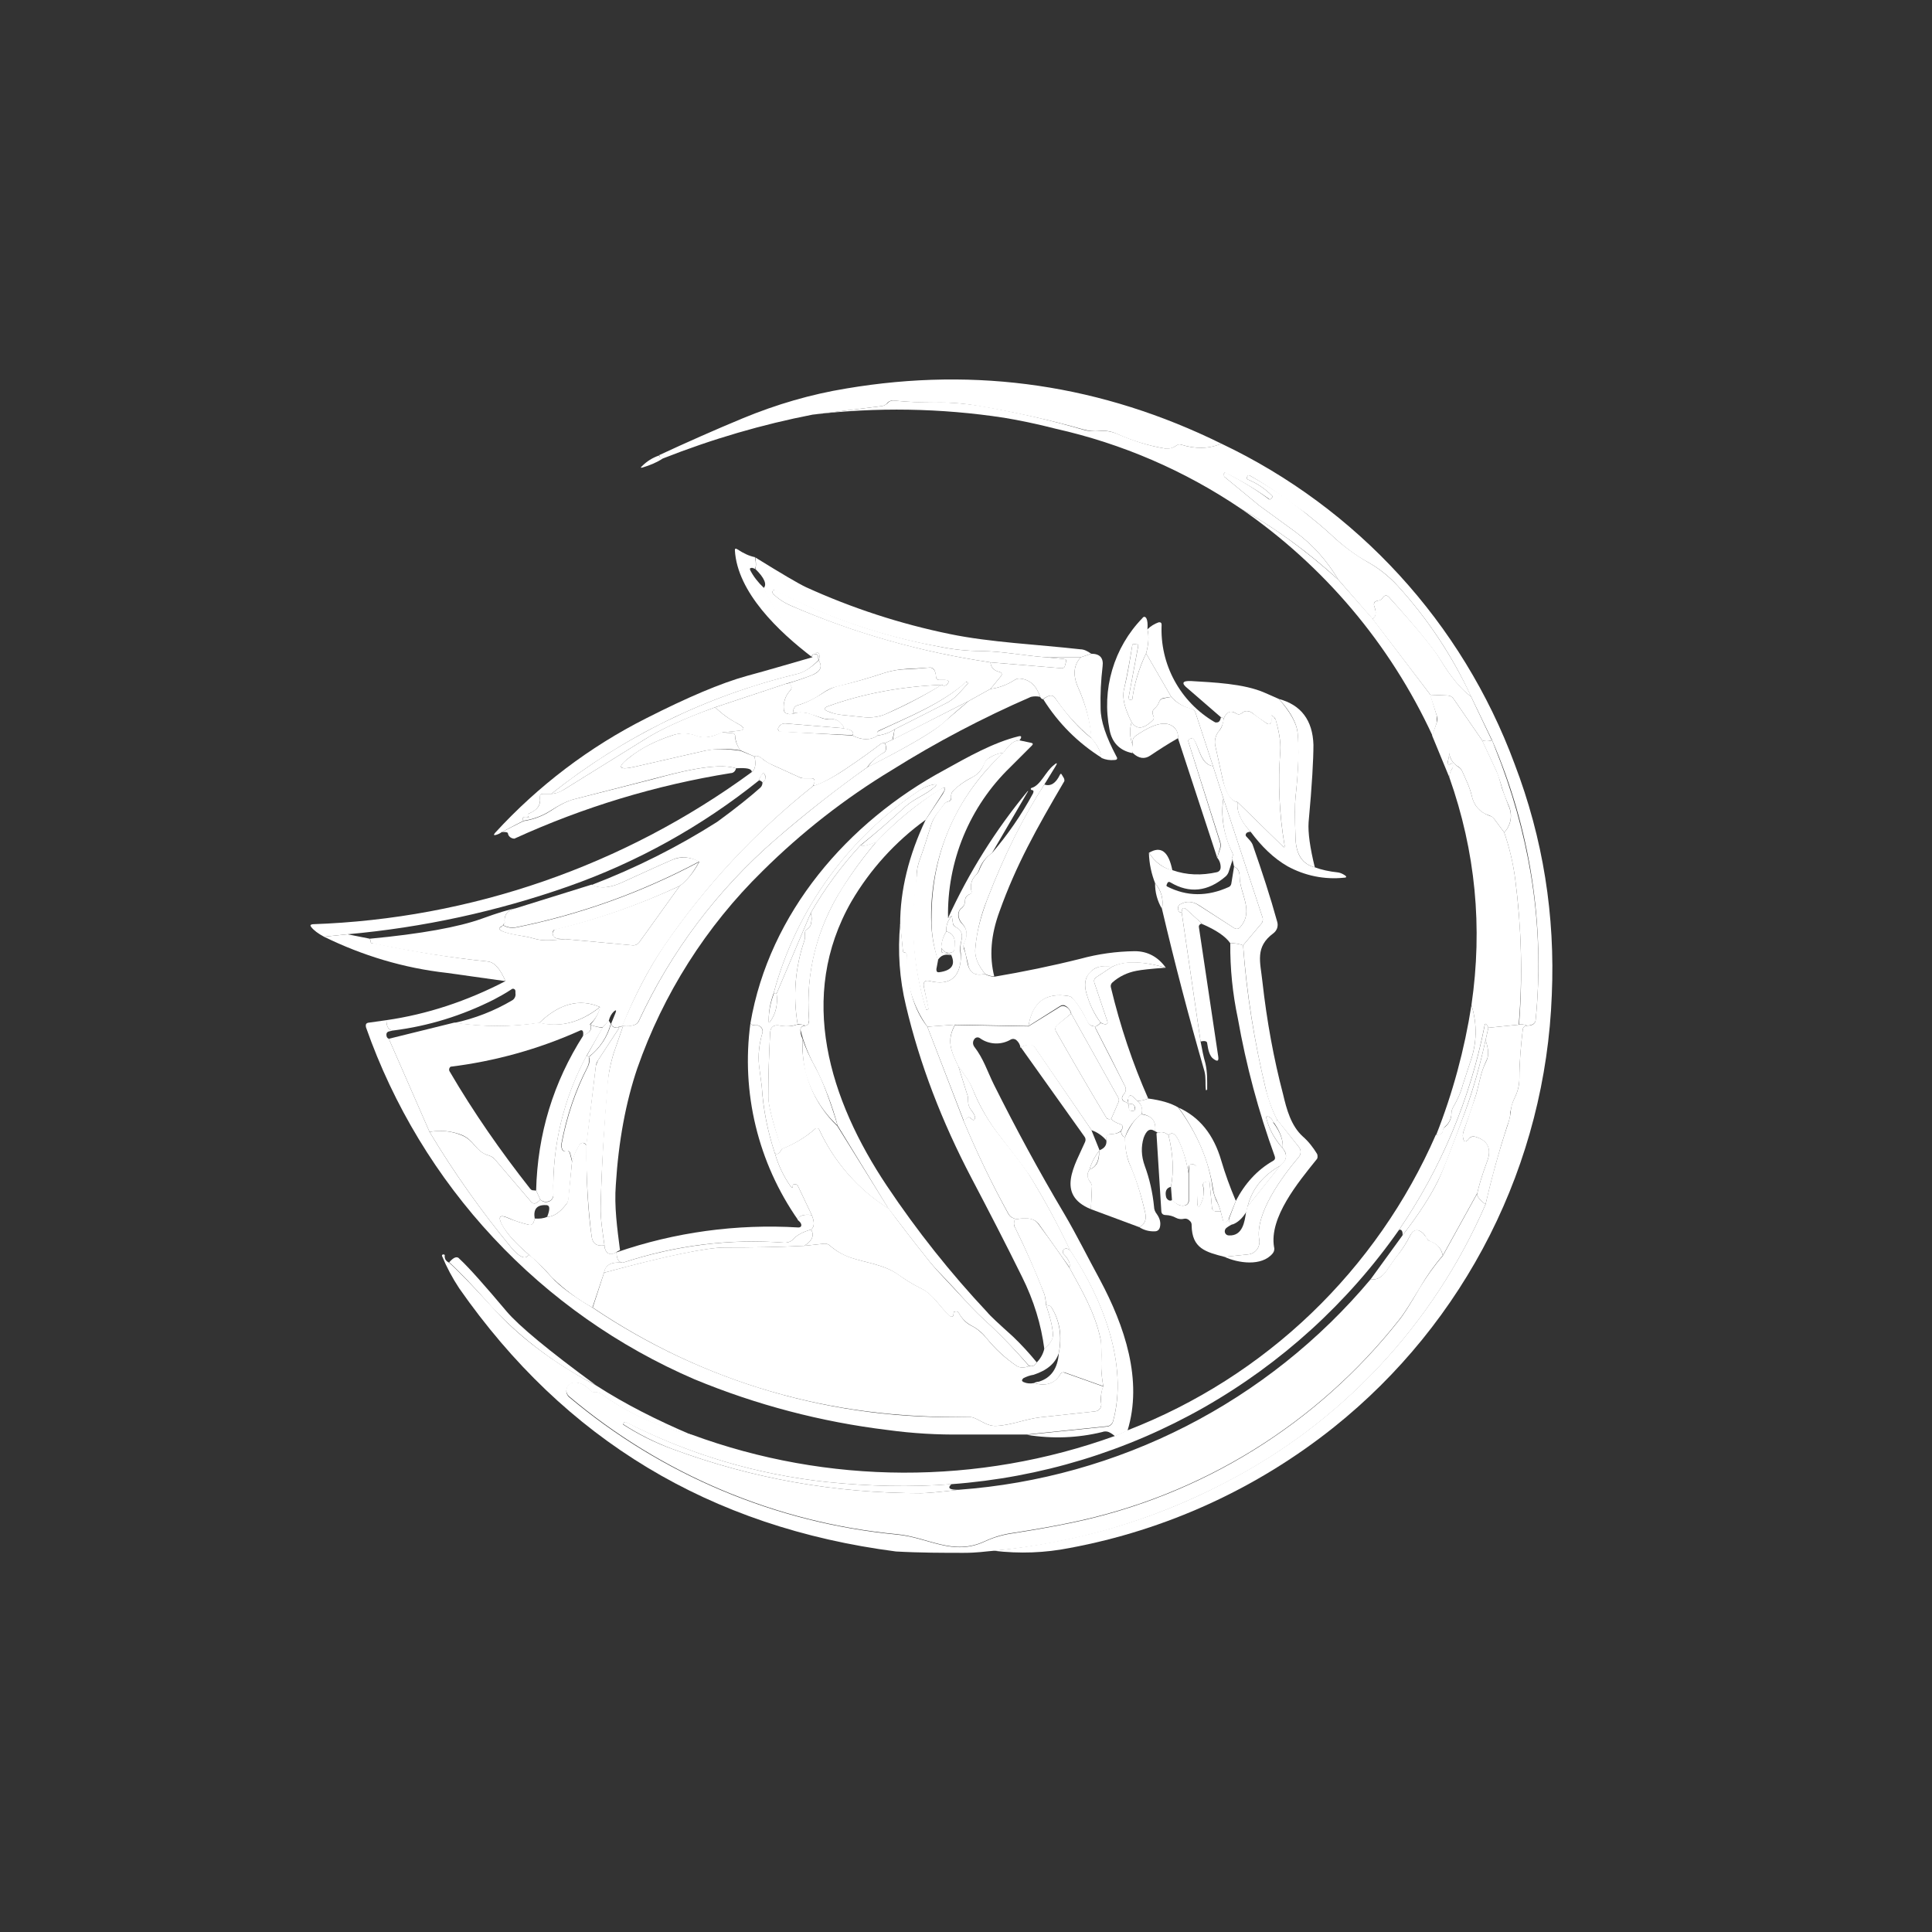 <svg width="24" height="24" viewBox="0 0 24 24" fill="none" xmlns="http://www.w3.org/2000/svg">
<rect x="0" y="0" width="24" height="24" fill="#333333" stroke="none"/>
<path d="M15.172 5.511C15.022 5.576 14.854 5.58 14.674 5.524C14.664 5.521 14.652 5.52 14.641 5.522C14.629 5.525 14.619 5.53 14.61 5.537C14.567 5.567 14.524 5.58 14.469 5.571C14.262 5.536 14.06 5.474 13.869 5.387C13.802 5.357 13.728 5.345 13.654 5.353C13.59 5.361 13.526 5.353 13.462 5.336C13.042 5.216 12.604 5.121 12.159 5.044C11.97 5.01 11.786 4.997 11.614 5.001C11.443 5.001 11.272 4.993 11.104 4.976C11.088 4.973 11.072 4.976 11.057 4.982C11.042 4.988 11.029 4.997 11.019 5.01C11.004 5.028 10.982 5.04 10.959 5.044L10.093 5.151C9.476 5.271 8.854 5.451 8.233 5.696C8.207 5.696 8.19 5.678 8.19 5.653C8.533 5.494 8.88 5.34 9.232 5.194C9.647 5.023 10.072 4.898 10.513 4.826C12.142 4.551 13.693 4.783 15.172 5.511Z" fill="white"/>
<path d="M12.236 4.86L11.13 4.838C11.124 4.838 11.119 4.841 11.115 4.845C11.111 4.849 11.109 4.854 11.109 4.86C11.109 4.873 11.117 4.881 11.13 4.881L12.236 4.898C12.249 4.898 12.257 4.89 12.257 4.881C12.257 4.876 12.255 4.87 12.251 4.866C12.247 4.862 12.242 4.86 12.236 4.86ZM12.737 4.95C13.381 5.038 14.009 5.218 14.602 5.486L14.593 5.503C14.592 5.506 14.59 5.509 14.587 5.511C14.585 5.513 14.582 5.515 14.579 5.516C14.575 5.518 14.572 5.518 14.569 5.518C14.565 5.518 14.562 5.517 14.559 5.516C13.97 5.255 13.351 5.069 12.716 4.963C12.72 4.954 12.729 4.95 12.737 4.95Z" fill="white"/>
<path d="M15.172 5.511C16.858 6.311 18.166 7.738 18.814 9.488C19.17 10.418 19.32 11.374 19.277 12.36C19.238 13.397 18.976 14.414 18.509 15.34C18.041 16.267 17.38 17.082 16.569 17.73C15.614 18.492 14.487 19.007 13.286 19.23C12.982 19.29 12.669 19.303 12.343 19.264C13.384 19.157 14.336 18.878 15.202 18.424C16.655 17.683 17.805 16.458 18.454 14.961C18.532 14.618 18.622 14.297 18.724 13.989C18.746 13.928 18.759 13.868 18.767 13.817C18.767 13.753 18.789 13.693 18.814 13.641C18.853 13.564 18.874 13.483 18.874 13.397C18.874 13.2 18.892 12.994 18.917 12.784C18.918 12.777 18.921 12.77 18.925 12.764C18.93 12.758 18.936 12.753 18.943 12.75C18.952 12.745 18.963 12.742 18.973 12.741C19.037 12.741 19.072 12.716 19.076 12.673C19.195 11.487 19.009 10.291 18.536 9.197L18.274 8.653C18.043 8.15 17.735 7.686 17.362 7.277C17.257 7.161 17.134 7.063 16.997 6.986C16.83 6.896 16.676 6.776 16.526 6.634C16.432 6.548 16.329 6.463 16.222 6.377L15.887 6.137C15.769 6.055 15.648 5.977 15.523 5.906C15.51 5.901 15.506 5.906 15.497 5.914L15.489 5.931C15.484 5.944 15.489 5.948 15.502 5.957C15.609 6 15.712 6.068 15.802 6.158C15.81 6.167 15.81 6.171 15.802 6.18L15.789 6.197C15.78 6.206 15.772 6.206 15.763 6.197C15.59 6.073 15.406 5.964 15.214 5.871C15.209 5.876 15.204 5.882 15.202 5.888C15.202 5.901 15.202 5.91 15.21 5.923L15.647 6.283L16.093 6.608C16.312 6.771 16.487 6.968 16.624 7.2C16.255 6.86 15.848 6.564 15.412 6.317C14.716 5.846 13.938 5.511 13.119 5.327C12.87 5.263 12.656 5.22 12.476 5.19C11.687 5.069 10.885 5.056 10.093 5.151L10.959 5.044C10.984 5.04 11.002 5.027 11.023 5.01C11.033 4.998 11.045 4.989 11.059 4.983C11.074 4.977 11.089 4.974 11.104 4.976C11.276 4.993 11.443 5.001 11.614 4.997C11.786 4.997 11.97 5.01 12.159 5.04C12.609 5.117 13.042 5.216 13.462 5.34C13.526 5.357 13.59 5.361 13.659 5.353C13.727 5.348 13.8 5.357 13.873 5.387C14.079 5.477 14.28 5.541 14.473 5.571C14.52 5.576 14.567 5.567 14.61 5.537C14.627 5.52 14.653 5.516 14.674 5.524C14.854 5.58 15.017 5.576 15.172 5.511ZM8.186 5.657C8.19 5.678 8.207 5.691 8.233 5.696C8.156 5.747 8.07 5.781 7.984 5.807C7.959 5.816 7.954 5.807 7.976 5.79C8.036 5.73 8.104 5.687 8.19 5.657H8.186Z" fill="white"/>
<path d="M18.274 8.653C18.146 8.563 18.022 8.408 17.893 8.198C17.807 8.057 17.597 7.8 17.259 7.423C17.229 7.388 17.199 7.388 17.173 7.431C17.167 7.44 17.158 7.447 17.149 7.453C17.139 7.458 17.128 7.461 17.117 7.461C17.074 7.47 17.057 7.491 17.074 7.538C17.1 7.611 17.096 7.667 17.049 7.688L16.624 7.2C16.487 6.968 16.312 6.771 16.093 6.608L15.647 6.283L15.21 5.923C15.205 5.919 15.201 5.914 15.199 5.907C15.197 5.901 15.198 5.894 15.202 5.888C15.204 5.882 15.209 5.876 15.214 5.871L15.227 5.871C15.412 5.966 15.592 6.073 15.763 6.201C15.772 6.206 15.78 6.206 15.789 6.197L15.802 6.18C15.81 6.171 15.81 6.167 15.802 6.158C15.712 6.068 15.609 6 15.502 5.957C15.489 5.948 15.484 5.944 15.489 5.931L15.497 5.914C15.506 5.901 15.51 5.901 15.523 5.906C15.769 6.043 16.002 6.2 16.222 6.377C16.329 6.463 16.432 6.548 16.526 6.634C16.676 6.776 16.83 6.891 16.997 6.986C17.134 7.063 17.254 7.161 17.362 7.277C17.73 7.68 18.034 8.138 18.274 8.648L18.274 8.653Z" fill="white"/>
<path d="M16.624 7.2L17.053 7.688L17.769 8.631L17.85 8.897V8.97L17.794 9.137C17.268 8 16.445 7.026 15.412 6.317C15.819 6.544 16.226 6.84 16.624 7.2ZM9.377 6.921C9.394 6.994 9.394 7.041 9.377 7.067C9.367 7.061 9.355 7.057 9.343 7.054C9.317 7.054 9.309 7.063 9.322 7.088C9.36 7.161 9.416 7.234 9.489 7.303C9.631 7.62 9.852 7.896 10.132 8.104C10.166 8.104 10.179 8.117 10.179 8.147C10.179 8.168 10.179 8.181 10.166 8.194L10.162 8.16C10.162 8.134 10.144 8.121 10.119 8.126C10.089 8.13 10.08 8.143 10.089 8.164C9.673 7.847 9.159 7.358 9.129 6.836C9.129 6.814 9.137 6.81 9.159 6.823C9.236 6.874 9.309 6.908 9.377 6.921Z" fill="white"/>
<path d="M9.377 6.921C9.703 7.123 9.913 7.247 10.012 7.294C10.585 7.555 11.186 7.751 11.803 7.877C12.3 7.98 12.892 8.006 13.423 8.066C13.462 8.066 13.509 8.087 13.556 8.121L13.427 8.164H12.982C12.712 8.143 12.454 8.091 12.184 8.087C12.022 8.087 11.854 8.07 11.683 8.036C10.961 7.908 10.262 7.67 9.613 7.328C9.61 7.33 9.607 7.331 9.605 7.333C9.603 7.336 9.601 7.338 9.6 7.341C9.592 7.354 9.596 7.367 9.604 7.376C9.664 7.436 9.733 7.483 9.819 7.521C10.612 7.864 11.439 8.1 12.304 8.228C12.309 8.293 12.347 8.331 12.42 8.348C12.425 8.35 12.429 8.352 12.433 8.355C12.436 8.358 12.439 8.361 12.442 8.366C12.444 8.371 12.444 8.376 12.444 8.381C12.443 8.386 12.441 8.391 12.437 8.396L12.304 8.558L12.034 8.708L11.092 9.188L11.113 9.06L11.739 8.743C11.867 8.683 11.927 8.593 12.017 8.498C12.026 8.49 12.026 8.481 12.017 8.477C12.009 8.468 12.004 8.468 11.996 8.477C11.696 8.743 11.284 8.906 10.916 9.077C10.894 9.09 10.89 9.107 10.903 9.137C10.817 9.197 10.71 9.197 10.59 9.137C10.616 9.094 10.582 9.064 10.487 9.051C10.453 8.966 10.384 8.923 10.294 8.931C10.269 8.931 10.243 8.931 10.222 8.923L10.093 8.88H10.449L10.736 8.91C10.83 8.918 10.924 8.906 11.01 8.867C11.237 8.768 11.469 8.648 11.696 8.507C11.726 8.524 11.747 8.52 11.769 8.498C11.794 8.464 11.786 8.451 11.743 8.447H11.67C11.644 8.447 11.627 8.43 11.627 8.404C11.626 8.379 11.62 8.354 11.61 8.331C11.605 8.318 11.595 8.307 11.582 8.3C11.57 8.293 11.556 8.291 11.542 8.293C11.449 8.3 11.356 8.306 11.263 8.31C11.169 8.314 11.079 8.331 10.993 8.357C10.787 8.426 10.59 8.481 10.402 8.528C10.337 8.541 10.273 8.571 10.2 8.623C10.114 8.683 10.016 8.73 9.9 8.764C9.893 8.766 9.886 8.77 9.88 8.776C9.874 8.781 9.869 8.787 9.866 8.794C9.84 8.846 9.849 8.867 9.892 8.854C9.849 8.871 9.81 8.876 9.78 8.867C9.768 8.864 9.758 8.858 9.75 8.848C9.742 8.839 9.738 8.828 9.737 8.816C9.732 8.773 9.736 8.73 9.75 8.689C9.763 8.648 9.785 8.611 9.814 8.58C9.82 8.574 9.825 8.568 9.828 8.56C9.831 8.553 9.832 8.545 9.832 8.537L9.823 8.516C9.819 8.509 9.813 8.503 9.806 8.498H9.763C9.87 8.464 9.977 8.43 10.076 8.391C10.192 8.348 10.222 8.284 10.17 8.203V8.194C10.177 8.181 10.18 8.166 10.179 8.151C10.179 8.117 10.166 8.104 10.136 8.108C10.127 8.11 10.119 8.108 10.111 8.104C10.104 8.1 10.097 8.094 10.093 8.087C9.829 7.881 9.62 7.613 9.484 7.307C9.532 7.264 9.497 7.178 9.382 7.067C9.394 7.041 9.394 6.994 9.382 6.921L9.377 6.921Z" fill="white"/>
<path d="M12.982 8.164L13.217 8.186C13.239 8.186 13.247 8.198 13.243 8.22L13.23 8.267C13.226 8.293 13.209 8.301 13.187 8.301L12.304 8.228C11.439 8.1 10.612 7.868 9.819 7.521C9.733 7.483 9.664 7.436 9.604 7.376C9.596 7.367 9.592 7.354 9.6 7.341C9.6 7.333 9.604 7.328 9.613 7.328L9.63 7.328C10.26 7.663 10.946 7.898 11.683 8.036C11.854 8.07 12.022 8.087 12.184 8.087C12.454 8.091 12.712 8.143 12.982 8.164Z" fill="white"/>
<path d="M18.274 8.653L18.532 9.197C18.489 9.21 18.446 9.21 18.412 9.197L18.052 8.674C18.044 8.664 18.034 8.656 18.023 8.65C18.012 8.644 18 8.641 17.987 8.64L17.769 8.631L17.049 7.688C17.092 7.663 17.1 7.611 17.074 7.538C17.057 7.496 17.074 7.47 17.117 7.461C17.139 7.461 17.16 7.448 17.173 7.431C17.199 7.388 17.229 7.388 17.259 7.423C17.602 7.8 17.812 8.057 17.893 8.194C18.022 8.408 18.15 8.563 18.274 8.653Z" fill="white"/>
<path d="M14.254 7.817C14.276 7.907 14.267 8.01 14.237 8.117C14.152 8.293 14.092 8.486 14.066 8.683C14.066 8.691 14.066 8.696 14.057 8.691H14.032C14.019 8.691 14.014 8.683 14.019 8.67L14.139 8.027C14.14 8.023 14.14 8.019 14.139 8.015C14.137 8.011 14.134 8.007 14.13 8.006L14.087 8.001C14.074 7.997 14.07 8.001 14.066 8.014C14.036 8.203 14.002 8.387 13.963 8.563C13.937 8.67 13.972 8.803 14.057 8.97C14.029 9.063 14.034 9.163 14.07 9.253C14.074 9.278 14.079 9.313 14.07 9.356C13.912 9.326 13.813 9.227 13.783 9.064C13.734 8.818 13.745 8.563 13.816 8.322C13.887 8.081 14.015 7.86 14.19 7.68C14.207 7.654 14.229 7.658 14.242 7.684C14.254 7.71 14.259 7.753 14.254 7.813V7.817Z" fill="white"/>
<path d="M15.167 8.91L15.202 8.923C15.199 8.979 15.179 9.032 15.146 9.077C15.122 9.103 15.106 9.135 15.098 9.17C15.089 9.204 15.09 9.24 15.099 9.274L15.189 9.681C15.232 9.853 15.292 9.951 15.373 9.964C15.36 10.08 15.416 10.204 15.536 10.333C15.506 10.333 15.489 10.341 15.48 10.354C15.472 10.367 15.472 10.38 15.48 10.389C15.514 10.427 15.553 10.461 15.566 10.508C15.677 10.826 15.78 11.139 15.866 11.451C15.874 11.477 15.873 11.504 15.865 11.53C15.856 11.555 15.84 11.577 15.819 11.593C15.587 11.764 15.656 11.948 15.682 12.193C15.737 12.686 15.823 13.153 15.939 13.594C15.982 13.778 16.037 13.984 16.183 14.117C16.256 14.181 16.312 14.254 16.359 14.331C16.367 14.344 16.367 14.357 16.367 14.37C16.367 14.383 16.363 14.396 16.354 14.404C16.127 14.687 15.763 15.124 15.827 15.493C15.831 15.506 15.831 15.52 15.828 15.533C15.825 15.547 15.819 15.559 15.81 15.57C15.673 15.737 15.377 15.69 15.21 15.613L15.502 15.583C15.523 15.581 15.544 15.575 15.563 15.565C15.582 15.555 15.599 15.541 15.612 15.524C15.626 15.507 15.635 15.488 15.64 15.467C15.646 15.446 15.647 15.424 15.643 15.403C15.587 15.073 15.93 14.614 16.136 14.37C16.15 14.353 16.157 14.332 16.157 14.31C16.157 14.288 16.15 14.267 16.136 14.25L15.862 13.907C15.801 13.787 15.755 13.661 15.724 13.53C15.582 12.943 15.488 12.345 15.442 11.743L15.673 11.469C15.686 11.451 15.69 11.426 15.686 11.404L15.197 9.917L15.069 9.518L14.85 8.85C14.846 8.839 14.839 8.829 14.83 8.822C14.821 8.814 14.81 8.809 14.799 8.807C14.703 8.783 14.616 8.731 14.55 8.657L14.237 8.117C14.267 8.01 14.276 7.907 14.254 7.817C14.293 7.779 14.34 7.75 14.392 7.731C14.417 7.727 14.43 7.736 14.43 7.761C14.419 8.002 14.474 8.242 14.589 8.454C14.704 8.666 14.874 8.843 15.082 8.966C15.086 8.969 15.092 8.972 15.098 8.974C15.104 8.975 15.11 8.975 15.116 8.974C15.146 8.974 15.159 8.948 15.167 8.91Z" fill="white"/>
<path d="M14.237 8.117L14.55 8.657L14.46 8.67C14.447 8.671 14.434 8.677 14.424 8.685C14.413 8.693 14.405 8.704 14.4 8.717C14.389 8.751 14.368 8.78 14.34 8.803C14.331 8.81 14.324 8.82 14.32 8.832C14.316 8.843 14.316 8.855 14.319 8.867L14.323 8.884C14.34 8.91 14.336 8.936 14.314 8.953C14.203 9.06 14.117 9.064 14.057 8.97C13.972 8.803 13.937 8.67 13.963 8.563C14.006 8.387 14.036 8.203 14.066 8.014C14.066 8.001 14.074 7.997 14.087 8.001L14.13 8.006L14.139 8.015L14.139 8.023L14.019 8.67C14.019 8.683 14.019 8.687 14.032 8.691H14.057C14.062 8.691 14.066 8.691 14.066 8.683C14.092 8.486 14.152 8.297 14.237 8.117Z" fill="white"/>
<path d="M10.166 8.194L10.166 8.203C10.072 8.297 9.982 8.357 9.896 8.374C8.769 8.648 7.753 9.146 6.849 9.861H6.75C6.716 9.861 6.703 9.878 6.707 9.913C6.72 9.998 6.673 10.067 6.57 10.106C6.567 10.107 6.564 10.108 6.562 10.111C6.56 10.113 6.558 10.116 6.557 10.118V10.14C6.579 10.153 6.574 10.157 6.557 10.153H6.502C6.489 10.161 6.489 10.174 6.502 10.196L6.232 10.337C6.211 10.353 6.188 10.364 6.163 10.371C6.133 10.38 6.129 10.371 6.15 10.346C6.685 9.762 7.321 9.279 8.027 8.923C8.533 8.666 8.953 8.486 9.279 8.396C9.536 8.327 9.806 8.246 10.093 8.164C10.08 8.143 10.093 8.13 10.119 8.126C10.144 8.126 10.162 8.134 10.162 8.16L10.166 8.194Z" fill="white"/>
<path d="M13.556 8.121C13.663 8.121 13.71 8.173 13.697 8.276C13.676 8.456 13.667 8.627 13.672 8.798C13.672 8.957 13.74 9.154 13.869 9.398C13.886 9.424 13.877 9.441 13.843 9.441C13.789 9.447 13.734 9.438 13.684 9.416C13.667 9.321 13.624 9.244 13.556 9.171C13.539 8.953 13.483 8.74 13.393 8.541C13.324 8.387 13.337 8.258 13.427 8.164L13.556 8.121Z" fill="white"/>
<path d="M12.982 8.164H13.427C13.337 8.258 13.324 8.387 13.393 8.541C13.492 8.764 13.547 8.974 13.56 9.171C13.385 9.027 13.232 8.858 13.106 8.67C13.076 8.627 13.029 8.631 12.956 8.687C12.948 8.685 12.941 8.681 12.935 8.676C12.93 8.671 12.925 8.664 12.922 8.657C12.874 8.516 12.793 8.443 12.677 8.43C12.652 8.43 12.626 8.43 12.604 8.447C12.51 8.507 12.407 8.546 12.304 8.558L12.437 8.396C12.441 8.391 12.443 8.386 12.444 8.381C12.444 8.376 12.444 8.371 12.442 8.366C12.439 8.361 12.436 8.358 12.433 8.355C12.429 8.352 12.425 8.35 12.42 8.348C12.347 8.331 12.309 8.293 12.304 8.228L13.187 8.301C13.209 8.301 13.226 8.293 13.23 8.267L13.243 8.22C13.247 8.198 13.243 8.19 13.217 8.186L12.982 8.164Z" fill="white"/>
<path d="M10.17 8.203C10.222 8.284 10.192 8.344 10.076 8.391C9.973 8.43 9.87 8.464 9.763 8.494L8.884 8.786C8.49 8.931 8.199 9.064 8.01 9.184L7.003 9.81C6.957 9.841 6.904 9.859 6.849 9.861C7.743 9.15 8.781 8.643 9.892 8.374C9.977 8.357 10.072 8.297 10.17 8.203Z" fill="white"/>
<path d="M11.7 8.507C11.199 8.528 10.727 8.614 10.286 8.773C10.23 8.794 10.23 8.816 10.286 8.837C10.329 8.858 10.389 8.871 10.449 8.88H10.089C10.026 8.854 9.958 8.845 9.892 8.854C9.849 8.867 9.84 8.846 9.866 8.794C9.869 8.787 9.874 8.781 9.88 8.776C9.886 8.77 9.893 8.766 9.9 8.764C10.016 8.73 10.114 8.678 10.2 8.623C10.269 8.576 10.337 8.541 10.402 8.524C10.59 8.481 10.787 8.426 10.993 8.357C11.079 8.331 11.169 8.314 11.263 8.314C11.356 8.309 11.449 8.302 11.542 8.293C11.572 8.293 11.593 8.301 11.61 8.331C11.619 8.353 11.627 8.374 11.627 8.404C11.627 8.43 11.644 8.447 11.67 8.447H11.743C11.786 8.447 11.794 8.464 11.769 8.498C11.747 8.52 11.726 8.524 11.7 8.507ZM12.922 8.657C12.883 8.648 12.844 8.648 12.806 8.657C12.208 8.917 11.631 9.22 11.079 9.566C10.495 9.919 9.956 10.341 9.472 10.821C8.771 11.508 8.239 12.347 7.916 13.273C7.774 13.693 7.684 14.173 7.65 14.717C7.629 14.987 7.667 15.257 7.702 15.531C7.686 15.536 7.672 15.543 7.659 15.553C7.603 15.591 7.56 15.587 7.53 15.544C7.516 15.522 7.509 15.497 7.509 15.471C7.487 15.304 7.457 15.15 7.462 14.979C7.474 14.469 7.504 13.963 7.547 13.453C7.56 13.324 7.586 13.209 7.62 13.093L7.74 12.746C7.792 12.75 7.834 12.746 7.877 12.733C7.889 12.73 7.9 12.725 7.91 12.717C7.919 12.71 7.927 12.701 7.933 12.69C8.34 11.811 8.91 11.057 9.639 10.423C10.007 10.106 10.384 9.806 10.774 9.531C11.289 9.27 11.602 9.086 11.717 8.978L12.034 8.708L12.304 8.558C12.407 8.546 12.51 8.507 12.604 8.447C12.626 8.434 12.647 8.426 12.677 8.43C12.793 8.443 12.874 8.516 12.922 8.657Z" fill="white"/>
<path d="M15.887 8.683C16.029 8.846 16.106 8.983 16.119 9.098C16.14 9.287 16.132 9.553 16.093 9.908C16.084 9.99 16.084 10.153 16.093 10.401C16.097 10.616 16.179 10.736 16.333 10.774C16.414 10.804 16.509 10.826 16.624 10.838C16.654 10.843 16.68 10.856 16.706 10.873C16.732 10.89 16.727 10.903 16.697 10.903C16.454 10.929 16.209 10.879 15.994 10.761C15.823 10.663 15.673 10.517 15.536 10.333C15.412 10.204 15.36 10.08 15.373 9.964L15.93 10.508C15.952 10.534 15.964 10.53 15.956 10.491C15.892 10.109 15.874 9.721 15.904 9.334C15.913 9.206 15.883 9.068 15.849 8.948C15.845 8.934 15.838 8.921 15.827 8.91C15.793 8.876 15.784 8.88 15.797 8.927V8.961C15.784 8.996 15.767 9.004 15.737 8.987C15.673 8.944 15.609 8.901 15.557 8.858C15.537 8.841 15.511 8.832 15.484 8.833C15.465 8.834 15.447 8.842 15.433 8.854C15.407 8.876 15.382 8.88 15.356 8.863C15.292 8.82 15.24 8.841 15.202 8.923L15.167 8.91L14.756 8.554C14.67 8.486 14.687 8.456 14.794 8.46C15.064 8.477 15.45 8.49 15.712 8.606L15.887 8.683Z" fill="white"/>
<path d="M11.113 9.06C11.049 9.103 10.976 9.128 10.899 9.137C10.89 9.107 10.894 9.09 10.916 9.081C11.284 8.906 11.7 8.743 11.996 8.473H12.017C12.026 8.481 12.026 8.49 12.017 8.498C11.927 8.593 11.867 8.683 11.739 8.743L11.113 9.06Z" fill="white"/>
<path d="M11.7 8.507C11.469 8.648 11.237 8.764 11.01 8.867C10.924 8.906 10.83 8.918 10.736 8.91L10.449 8.88C10.393 8.874 10.338 8.86 10.286 8.837C10.23 8.816 10.23 8.794 10.286 8.773C10.727 8.614 11.199 8.528 11.7 8.507Z" fill="white"/>
<path d="M9.763 8.494L9.806 8.494C9.813 8.499 9.82 8.505 9.824 8.512C9.829 8.52 9.831 8.528 9.832 8.537C9.832 8.545 9.831 8.553 9.828 8.56C9.825 8.568 9.82 8.574 9.814 8.58C9.785 8.611 9.763 8.648 9.75 8.689C9.736 8.73 9.732 8.773 9.737 8.816C9.737 8.841 9.754 8.858 9.78 8.867C9.81 8.876 9.849 8.871 9.892 8.854C9.958 8.844 10.026 8.851 10.089 8.876L10.217 8.923C10.243 8.931 10.269 8.936 10.294 8.931C10.384 8.923 10.453 8.961 10.487 9.047L9.759 8.987C9.745 8.985 9.731 8.987 9.718 8.993C9.706 8.998 9.694 9.006 9.686 9.017L9.669 9.038L9.664 9.056C9.664 9.064 9.668 9.071 9.673 9.077C9.679 9.082 9.686 9.086 9.694 9.086L10.59 9.137C10.71 9.197 10.813 9.197 10.903 9.137C10.976 9.128 11.049 9.103 11.113 9.06L11.087 9.188L10.993 9.231H10.972C10.959 9.232 10.947 9.236 10.937 9.244C10.843 9.317 10.697 9.424 10.492 9.561C10.342 9.66 10.213 9.733 10.106 9.763L10.114 9.711C10.123 9.681 10.11 9.668 10.076 9.668H9.99C9.966 9.668 9.943 9.662 9.922 9.651L9.592 9.501C9.553 9.485 9.517 9.463 9.484 9.437C9.433 9.394 9.399 9.381 9.373 9.398L9.197 9.321C9.161 9.271 9.138 9.212 9.133 9.15C9.133 9.124 9.12 9.107 9.09 9.107L8.97 9.098L9.146 9.081C9.257 9.073 9.266 9.043 9.167 8.991C9.063 8.937 8.968 8.868 8.884 8.786L9.763 8.494Z" fill="white"/>
<path d="M15.39 8.7C15.39 8.726 15.373 8.743 15.334 8.756C15.232 8.72 15.131 8.677 15.034 8.627C15.017 8.618 15.009 8.61 15.004 8.601C15.004 8.593 15.022 8.588 15.06 8.597C15.173 8.623 15.283 8.657 15.39 8.7Z" fill="white"/>
<path d="M17.769 8.631L17.983 8.64C17.996 8.64 18.009 8.643 18.021 8.649C18.033 8.655 18.044 8.664 18.052 8.674L18.412 9.197L18.592 9.583C18.609 9.617 18.63 9.686 18.66 9.797L18.737 10.003C18.764 10.058 18.774 10.12 18.765 10.18C18.755 10.241 18.728 10.297 18.686 10.341L18.562 10.174C18.546 10.154 18.525 10.139 18.502 10.131C18.446 10.114 18.397 10.083 18.358 10.04C18.32 9.997 18.294 9.944 18.283 9.887C18.257 9.776 18.21 9.686 18.163 9.578C18.154 9.557 18.139 9.54 18.12 9.527C18.082 9.507 18.051 9.476 18.03 9.439C18.009 9.402 17.998 9.36 18 9.317C18 9.313 18 9.317 18 9.317V9.326C18.004 9.368 18 9.411 17.987 9.454C17.979 9.497 17.992 9.51 18.03 9.484C18.039 9.48 18.047 9.484 18.052 9.497C18.052 9.518 18.052 9.536 18.039 9.548C18.018 9.58 18.006 9.617 18.004 9.656L17.79 9.137L17.85 8.97C17.858 8.946 17.858 8.921 17.85 8.897L17.764 8.631L17.769 8.631Z" fill="white"/>
<path d="M13.56 9.171C13.624 9.24 13.667 9.321 13.689 9.416C13.389 9.227 13.149 8.987 12.96 8.687C13.029 8.631 13.076 8.627 13.106 8.67C13.26 8.888 13.41 9.056 13.56 9.171Z" fill="white"/>
<path d="M14.55 8.657C14.614 8.73 14.696 8.777 14.799 8.803C14.824 8.811 14.842 8.828 14.85 8.85L15.069 9.518C14.914 9.493 14.902 9.291 14.824 9.176L14.812 9.167L14.79 9.176C14.764 9.184 14.756 9.197 14.764 9.218L15.154 10.461C15.162 10.486 15.162 10.513 15.154 10.539L15.12 10.654L14.632 9.167C14.636 9.137 14.63 9.106 14.617 9.078C14.603 9.051 14.581 9.028 14.554 9.013C14.426 8.936 14.22 9.064 14.113 9.137C14.101 9.144 14.091 9.153 14.084 9.164C14.076 9.175 14.072 9.188 14.07 9.201V9.253C14.034 9.163 14.029 9.063 14.057 8.97C14.117 9.064 14.203 9.06 14.314 8.953C14.336 8.936 14.34 8.91 14.323 8.884C14.321 8.879 14.319 8.873 14.319 8.867C14.316 8.855 14.316 8.843 14.32 8.832C14.324 8.82 14.331 8.81 14.34 8.803C14.368 8.78 14.389 8.751 14.4 8.717C14.405 8.705 14.414 8.695 14.424 8.687C14.435 8.68 14.447 8.675 14.46 8.674L14.55 8.657Z" fill="white"/>
<path d="M15.887 8.683C16.162 8.756 16.307 8.948 16.316 9.253C16.316 9.433 16.299 9.75 16.256 10.213C16.247 10.341 16.273 10.53 16.333 10.774C16.179 10.736 16.097 10.611 16.093 10.401C16.084 10.153 16.084 9.99 16.093 9.908C16.132 9.553 16.136 9.287 16.119 9.098C16.106 8.983 16.033 8.841 15.887 8.683Z" fill="white"/>
<path d="M12.034 8.708C11.923 8.798 11.82 8.888 11.722 8.978C11.602 9.086 11.289 9.27 10.779 9.531C10.817 9.467 10.882 9.403 10.976 9.351C11.01 9.334 11.019 9.291 10.993 9.231L11.087 9.188L12.034 8.708Z" fill="white"/>
<path d="M8.884 8.786C8.97 8.871 9.064 8.936 9.167 8.991C9.266 9.043 9.257 9.077 9.146 9.081L8.974 9.098C8.867 9.146 8.76 9.184 8.644 9.141C8.553 9.105 8.451 9.102 8.357 9.133C8.147 9.201 7.972 9.291 7.822 9.407C7.663 9.531 7.68 9.57 7.877 9.527L8.756 9.326C8.867 9.3 9.013 9.3 9.197 9.326L9.373 9.398C9.394 9.497 9.382 9.557 9.339 9.591C9.339 9.548 9.279 9.536 9.142 9.544C8.897 9.463 8.374 9.608 8.122 9.673L7.11 9.934C7.037 9.956 6.952 9.998 6.844 10.067C6.741 10.134 6.624 10.178 6.502 10.196C6.489 10.174 6.489 10.161 6.502 10.153C6.52 10.147 6.539 10.147 6.557 10.153C6.574 10.153 6.579 10.153 6.557 10.14V10.118C6.557 10.11 6.562 10.106 6.57 10.106C6.673 10.063 6.72 10.003 6.707 9.913C6.699 9.878 6.716 9.861 6.75 9.861H6.849C6.892 9.861 6.943 9.844 7.003 9.81L8.01 9.184C8.199 9.064 8.49 8.927 8.884 8.786Z" fill="white"/>
<path d="M15.373 9.964C15.287 9.951 15.227 9.857 15.189 9.681L15.099 9.274C15.09 9.24 15.089 9.204 15.098 9.17C15.106 9.135 15.122 9.103 15.146 9.077C15.176 9.043 15.193 8.991 15.202 8.923C15.24 8.841 15.287 8.82 15.356 8.863C15.382 8.88 15.407 8.876 15.433 8.854C15.447 8.842 15.465 8.834 15.484 8.833C15.514 8.833 15.536 8.841 15.557 8.858L15.737 8.987C15.767 9.004 15.784 8.996 15.793 8.961V8.927C15.784 8.884 15.793 8.876 15.827 8.91L15.849 8.944C15.883 9.073 15.913 9.206 15.904 9.334C15.874 9.733 15.892 10.118 15.956 10.491C15.964 10.53 15.956 10.534 15.93 10.508L15.373 9.964Z" fill="white"/>
<path d="M15.33 9.06C15.313 9.15 15.313 9.227 15.33 9.231C15.343 9.231 15.369 9.158 15.382 9.068C15.399 8.978 15.399 8.901 15.382 8.897C15.369 8.897 15.343 8.97 15.33 9.06Z" fill="white"/>
<path d="M10.487 9.047C10.582 9.064 10.616 9.094 10.59 9.133L9.69 9.09C9.685 9.089 9.68 9.086 9.677 9.082C9.673 9.078 9.67 9.074 9.669 9.068C9.666 9.064 9.665 9.059 9.665 9.053C9.665 9.048 9.666 9.043 9.669 9.038L9.686 9.017C9.694 9.007 9.704 8.998 9.716 8.993C9.728 8.988 9.741 8.986 9.754 8.987L10.487 9.047ZM14.632 9.171C14.503 9.244 14.392 9.317 14.289 9.386C14.22 9.433 14.147 9.424 14.074 9.356L14.07 9.253V9.201C14.072 9.188 14.076 9.175 14.084 9.164C14.091 9.153 14.101 9.144 14.113 9.137C14.22 9.064 14.426 8.936 14.554 9.013C14.61 9.047 14.64 9.098 14.632 9.167V9.171Z" fill="white"/>
<path d="M8.97 9.098L9.094 9.107C9.12 9.107 9.133 9.124 9.133 9.15C9.133 9.201 9.154 9.257 9.197 9.321C9.051 9.297 8.902 9.299 8.756 9.326L7.877 9.527C7.68 9.57 7.663 9.527 7.822 9.407C7.967 9.291 8.147 9.201 8.357 9.133C8.451 9.1 8.552 9.102 8.644 9.137C8.76 9.18 8.867 9.146 8.97 9.094L8.97 9.098ZM12.664 9.197C12.6 9.197 12.536 9.248 12.467 9.351C12.396 9.359 12.328 9.386 12.27 9.428C12.25 9.444 12.235 9.465 12.227 9.488C12.199 9.564 12.142 9.626 12.069 9.66C11.983 9.703 11.914 9.754 11.846 9.818C11.834 9.829 11.825 9.842 11.82 9.857C11.815 9.872 11.813 9.889 11.816 9.904C11.816 9.934 11.807 9.947 11.782 9.956C11.759 9.961 11.739 9.975 11.726 9.994C11.666 10.08 11.597 10.149 11.567 10.247C11.524 10.384 11.482 10.526 11.43 10.667C11.404 10.736 11.387 10.804 11.387 10.881C11.387 10.963 11.374 11.036 11.366 11.113C11.317 11.595 11.365 12.081 11.507 12.544L11.533 12.536V12.531L11.477 12.261C11.464 12.197 11.49 12.171 11.554 12.188C11.79 12.244 11.919 12.15 11.936 11.91V11.846C11.927 11.79 11.93 11.733 11.944 11.678C11.962 11.606 11.94 11.55 11.872 11.516C11.862 11.511 11.854 11.503 11.848 11.494C11.842 11.485 11.838 11.475 11.837 11.464L11.824 11.379L11.777 11.404C12.036 10.839 12.367 10.31 12.763 9.831C12.772 9.823 12.776 9.823 12.767 9.836L12.322 10.598C12.245 10.649 12.187 10.725 12.159 10.813C12.15 10.835 12.137 10.856 12.12 10.873C12.095 10.899 12.076 10.931 12.067 10.966C12.058 11.002 12.059 11.039 12.069 11.074C12.069 11.091 12.069 11.104 12.047 11.108C12.009 11.121 11.987 11.151 11.987 11.194C11.987 11.229 11.974 11.254 11.949 11.276C11.931 11.289 11.917 11.306 11.91 11.327C11.902 11.348 11.901 11.37 11.906 11.391C11.913 11.424 11.929 11.454 11.953 11.477C12.013 11.537 12.026 11.614 11.983 11.704C11.976 11.716 11.972 11.73 11.97 11.744C11.969 11.758 11.97 11.772 11.974 11.786C11.992 11.829 12.004 11.889 12.017 11.957C12.039 12.081 12.112 12.129 12.232 12.098C12.268 12.12 12.309 12.131 12.352 12.133C12.707 12.073 13.063 12 13.423 11.91C13.642 11.85 13.868 11.819 14.096 11.816C14.259 11.816 14.387 11.889 14.482 12.021C14.182 11.936 13.959 11.936 13.809 12.013C13.68 11.987 13.59 12.013 13.526 12.098C13.479 12.154 13.466 12.236 13.496 12.338C13.534 12.471 13.59 12.596 13.672 12.703C13.656 12.723 13.635 12.739 13.612 12.75C13.564 12.75 13.526 12.733 13.504 12.686C13.46 12.587 13.402 12.495 13.333 12.411C13.319 12.391 13.297 12.378 13.273 12.373C12.99 12.326 12.827 12.45 12.776 12.746L11.863 12.729L11.52 12.754C11.336 12.496 11.245 12.183 11.263 11.867C11.263 11.846 11.259 11.837 11.242 11.833C11.224 11.833 11.216 11.824 11.216 11.807L11.182 11.481C11.182 11.061 11.289 10.624 11.499 10.183L11.713 9.861C11.76 9.776 11.747 9.763 11.666 9.818C11.392 9.986 11.13 10.2 10.886 10.461C10.779 10.504 10.714 10.517 10.689 10.504C10.882 10.346 11.07 10.183 11.246 10.02C11.362 9.917 11.503 9.874 11.61 9.776C11.64 9.75 11.636 9.737 11.593 9.746C11.537 9.758 11.482 9.78 11.43 9.814C10.535 10.406 9.887 11.306 9.609 12.343C9.566 12.459 9.549 12.57 9.549 12.677C9.549 12.707 9.553 12.711 9.57 12.686C9.639 12.591 9.664 12.471 9.647 12.343L10.072 11.34C10.084 11.391 10.084 11.438 10.072 11.486C10.065 11.509 10.05 11.529 10.029 11.541C10.003 11.554 9.994 11.584 9.999 11.614C10.002 11.64 9.999 11.667 9.99 11.691C9.877 12.023 9.849 12.379 9.909 12.724C9.84 12.749 9.766 12.755 9.694 12.741C9.609 12.724 9.566 12.758 9.566 12.848C9.553 13.106 9.544 13.358 9.544 13.616C9.544 13.719 9.596 13.937 9.712 14.271C9.686 14.331 9.656 14.348 9.626 14.327C9.536 14.058 9.481 13.779 9.463 13.496L9.429 13.239C9.416 13.11 9.429 12.973 9.472 12.827C9.475 12.815 9.475 12.803 9.472 12.791C9.469 12.78 9.463 12.769 9.455 12.76C9.447 12.751 9.437 12.745 9.425 12.741C9.414 12.736 9.402 12.735 9.39 12.737C9.36 12.737 9.334 12.733 9.322 12.711C9.557 11.34 10.53 10.213 11.73 9.566C12.017 9.407 12.339 9.223 12.656 9.146C12.682 9.141 12.69 9.146 12.682 9.171L12.664 9.197ZM15.069 9.518L15.197 9.917C15.163 10.131 15.197 10.358 15.309 10.594C15.317 10.611 15.317 10.629 15.309 10.646C15.3 10.663 15.3 10.676 15.309 10.688L15.266 10.821C15.259 10.846 15.246 10.868 15.227 10.886C15.004 11.079 14.773 11.1 14.542 10.963C14.524 10.95 14.507 10.954 14.499 10.976L14.49 10.997L14.494 11.01C14.743 11.139 15 11.139 15.266 11.018C15.274 11.014 15.281 11.008 15.286 11.001C15.291 10.993 15.295 10.985 15.296 10.976L15.33 10.766C15.373 10.783 15.399 10.826 15.399 10.886C15.399 11.1 15.583 11.314 15.407 11.516C15.386 11.541 15.36 11.546 15.33 11.528L14.902 11.25C14.816 11.194 14.739 11.19 14.662 11.233C14.65 11.24 14.641 11.25 14.636 11.263C14.632 11.274 14.632 11.286 14.636 11.297C14.64 11.327 14.657 11.34 14.679 11.331L14.914 12.938C14.932 13.033 14.949 13.123 14.974 13.209C15 13.324 14.996 13.423 14.996 13.534L14.987 13.543C14.979 13.543 14.979 13.543 14.979 13.534C14.97 13.457 14.983 13.389 14.962 13.307C14.769 12.639 14.593 11.966 14.434 11.289C14.446 11.233 14.444 11.175 14.429 11.12C14.414 11.065 14.386 11.014 14.349 10.971C14.306 10.86 14.276 10.736 14.272 10.594C14.349 10.71 14.443 10.783 14.563 10.809C14.743 10.873 14.927 10.877 15.12 10.834C15.146 10.826 15.159 10.809 15.163 10.783C15.166 10.736 15.151 10.69 15.12 10.654L15.159 10.539C15.167 10.513 15.167 10.486 15.159 10.461L14.764 9.218C14.756 9.197 14.764 9.18 14.79 9.176L14.812 9.167L14.824 9.171C14.902 9.291 14.91 9.493 15.069 9.518Z" fill="white"/>
<path d="M12.664 9.197L12.806 9.227C12.832 9.231 12.836 9.244 12.819 9.261L12.549 9.531C12.298 9.774 12.101 10.065 11.968 10.387C11.835 10.71 11.77 11.056 11.777 11.404L11.824 11.379C11.8 11.404 11.781 11.434 11.769 11.467C11.757 11.501 11.753 11.536 11.756 11.571C11.708 11.645 11.687 11.733 11.696 11.82C11.696 11.833 11.709 11.837 11.73 11.837C11.764 11.837 11.794 11.846 11.816 11.867C11.743 11.846 11.687 11.867 11.649 11.927C11.597 11.756 11.567 11.584 11.572 11.404C11.572 10.59 11.872 9.904 12.467 9.347C12.536 9.248 12.596 9.197 12.664 9.197Z" fill="white"/>
<path d="M18.412 9.197C18.45 9.21 18.489 9.21 18.536 9.197L18.652 9.497C19.037 10.539 19.183 11.597 19.076 12.673C19.072 12.716 19.033 12.737 18.973 12.741C18.926 12.724 18.887 12.72 18.87 12.729C18.917 12.129 18.9 11.524 18.823 10.924C18.797 10.726 18.751 10.53 18.686 10.341C18.729 10.296 18.757 10.239 18.766 10.178C18.775 10.117 18.765 10.054 18.737 9.998C18.708 9.931 18.682 9.863 18.66 9.793C18.641 9.723 18.618 9.654 18.592 9.587L18.412 9.201V9.197ZM10.993 9.231C11.014 9.291 11.01 9.334 10.976 9.351C10.882 9.407 10.817 9.467 10.774 9.531C10.389 9.806 10.003 10.106 9.639 10.423C8.916 11.048 8.335 11.819 7.933 12.686C7.928 12.697 7.92 12.707 7.91 12.715C7.901 12.724 7.889 12.729 7.877 12.733C7.834 12.75 7.792 12.75 7.74 12.746L7.727 12.746C7.882 12.373 8.053 12.043 8.242 11.76C8.758 11.005 9.385 10.332 10.102 9.763C10.213 9.728 10.342 9.66 10.492 9.561C10.697 9.424 10.843 9.317 10.937 9.244C10.947 9.236 10.959 9.232 10.972 9.231H10.993Z" fill="white"/>
<path d="M18.686 10.341C18.75 10.526 18.797 10.719 18.823 10.924C18.9 11.524 18.917 12.124 18.866 12.729L18.489 12.767L18.476 12.741C18.459 12.711 18.446 12.711 18.442 12.741C18.263 13.65 17.902 14.514 17.379 15.278C16.744 16.184 15.916 16.937 14.955 17.484C13.994 18.03 12.923 18.356 11.82 18.437C11.306 18.476 10.792 18.463 10.282 18.411C9.399 18.317 8.567 18.069 7.779 17.67C7.766 17.661 7.757 17.666 7.749 17.674L7.74 17.691V17.696C7.933 17.82 8.139 17.923 8.353 18C9.347 18.369 10.376 18.549 11.439 18.549C11.503 18.549 11.662 18.536 11.914 18.506C12.898 18.434 13.857 18.165 14.736 17.716C15.614 17.267 16.393 16.647 17.027 15.891C17.1 15.904 17.164 15.87 17.22 15.789L17.34 15.617C17.404 15.544 17.464 15.454 17.516 15.351C17.559 15.266 17.614 15.261 17.679 15.321L17.722 15.373C17.73 15.399 17.747 15.416 17.773 15.42C17.854 15.45 17.902 15.506 17.923 15.596C17.816 15.72 17.722 15.853 17.64 15.994C17.524 16.187 17.439 16.324 17.379 16.397C16.36 17.689 14.918 18.58 13.307 18.913C13.106 18.956 12.866 18.998 12.592 19.041C12.463 19.058 12.347 19.093 12.236 19.144C11.837 19.333 11.529 19.093 11.139 19.058C9.639 18.914 8.219 18.316 7.067 17.344C7.057 17.335 7.048 17.323 7.043 17.31C7.037 17.297 7.034 17.282 7.035 17.268C7.035 17.254 7.039 17.24 7.045 17.227C7.051 17.214 7.06 17.203 7.072 17.194C7.088 17.182 7.107 17.174 7.127 17.173C7.2 17.169 7.269 17.198 7.333 17.271C7.35 17.288 7.376 17.297 7.397 17.293C7.423 17.293 7.449 17.297 7.47 17.314C7.817 17.563 8.19 17.73 8.589 17.82C10.286 18.446 12.15 18.452 13.852 17.837L14.006 17.768C14.855 17.439 15.631 16.946 16.289 16.315C16.946 15.685 17.473 14.93 17.837 14.096C17.893 14.096 17.923 14.079 17.923 14.04C17.927 14.023 17.936 14.006 17.953 13.997C17.977 13.977 17.997 13.951 18.01 13.922C18.024 13.893 18.03 13.862 18.03 13.83C18.031 13.803 18.038 13.776 18.052 13.753C18.103 13.667 18.146 13.573 18.172 13.474L18.266 13.187C18.347 12.96 18.352 12.724 18.279 12.484C18.42 11.52 18.33 10.577 18.004 9.656C18.004 9.613 18.017 9.578 18.039 9.548C18.044 9.541 18.047 9.533 18.048 9.524C18.05 9.515 18.049 9.506 18.047 9.497C18.047 9.484 18.039 9.48 18.03 9.484C17.987 9.51 17.979 9.501 17.987 9.458C17.998 9.412 18.003 9.365 18 9.317V9.326C18 9.411 18.043 9.48 18.116 9.527C18.137 9.54 18.154 9.557 18.163 9.578C18.21 9.686 18.257 9.776 18.283 9.887C18.309 10.007 18.382 10.088 18.497 10.131C18.527 10.14 18.549 10.153 18.562 10.174L18.686 10.341Z" fill="white"/>
<path d="M12.467 9.351C12.181 9.61 11.952 9.927 11.797 10.281C11.642 10.635 11.563 11.018 11.567 11.404C11.567 11.584 11.597 11.76 11.653 11.927L11.632 12.039C11.632 12.069 11.64 12.081 11.67 12.077C11.824 12.056 11.872 11.983 11.816 11.863C11.792 11.844 11.761 11.834 11.73 11.837C11.709 11.837 11.7 11.833 11.696 11.82L11.696 11.777C11.722 11.824 11.76 11.846 11.812 11.833C11.842 11.829 11.854 11.811 11.854 11.786C11.876 11.661 11.842 11.593 11.756 11.571C11.753 11.536 11.757 11.501 11.769 11.467C11.781 11.434 11.8 11.404 11.824 11.379L11.837 11.464C11.837 11.486 11.85 11.507 11.872 11.516C11.94 11.55 11.962 11.601 11.944 11.678C11.927 11.734 11.923 11.793 11.932 11.85L11.936 11.91C11.919 12.15 11.79 12.244 11.554 12.188C11.49 12.171 11.464 12.197 11.477 12.261L11.537 12.531L11.533 12.536L11.507 12.544L11.503 12.54C11.338 12.005 11.298 11.439 11.387 10.886C11.387 10.804 11.404 10.736 11.43 10.667C11.482 10.526 11.524 10.384 11.567 10.247C11.597 10.149 11.662 10.076 11.726 9.99C11.74 9.972 11.76 9.96 11.782 9.956C11.807 9.951 11.82 9.934 11.816 9.904C11.813 9.889 11.815 9.872 11.82 9.857C11.825 9.842 11.834 9.829 11.846 9.818C11.91 9.754 11.987 9.703 12.069 9.66C12.146 9.621 12.197 9.566 12.223 9.488C12.231 9.465 12.246 9.444 12.266 9.428C12.33 9.386 12.394 9.356 12.467 9.351Z" fill="white"/>
<path d="M10.102 9.763C9.387 10.332 8.761 11.005 8.246 11.76C8.053 12.043 7.882 12.373 7.732 12.746C7.676 12.754 7.663 12.763 7.689 12.767C7.624 12.767 7.594 12.75 7.594 12.711L7.646 12.583C7.659 12.549 7.654 12.54 7.624 12.566C7.594 12.596 7.573 12.635 7.564 12.677L7.487 12.763C7.434 12.761 7.382 12.75 7.333 12.729C7.393 12.664 7.436 12.591 7.453 12.51C7.2 12.399 6.947 12.467 6.699 12.707C6.356 12.758 6.004 12.758 5.644 12.707C5.896 12.653 6.138 12.559 6.36 12.428C6.376 12.42 6.388 12.406 6.396 12.39C6.404 12.374 6.406 12.356 6.403 12.338V12.313C6.403 12.307 6.401 12.301 6.398 12.296C6.395 12.291 6.39 12.287 6.385 12.285C6.379 12.282 6.373 12.282 6.367 12.283C6.361 12.284 6.356 12.287 6.352 12.291C6.274 12.343 6.202 12.381 6.137 12.416C5.739 12.617 5.323 12.746 4.886 12.801C4.83 12.801 4.8 12.758 4.8 12.673C5.306 12.6 5.799 12.437 6.279 12.188C6.214 12.034 6.142 11.953 6.06 11.944C5.582 11.895 5.107 11.821 4.637 11.721C4.616 11.721 4.603 11.713 4.603 11.691C4.602 11.681 4.6 11.671 4.594 11.661C5.233 11.601 5.696 11.516 5.983 11.413C6.184 11.34 6.326 11.297 6.403 11.284C6.3 11.31 6.257 11.37 6.27 11.464C6.27 11.469 6.27 11.473 6.262 11.477C6.253 11.477 6.249 11.486 6.249 11.494L6.223 11.511C6.197 11.528 6.197 11.546 6.223 11.559C6.317 11.61 6.519 11.623 6.626 11.657C6.763 11.7 6.883 11.674 7.024 11.666L7.86 11.743C7.876 11.744 7.892 11.741 7.906 11.734C7.92 11.727 7.932 11.717 7.942 11.704L8.443 11.006C8.529 10.941 8.614 10.843 8.687 10.706C8.567 10.641 8.456 10.633 8.353 10.68C8.152 10.766 7.954 10.86 7.753 10.95C7.586 11.031 7.453 11.044 7.35 10.993C7.895 10.784 8.418 10.522 8.91 10.209C9.146 10.037 9.326 9.891 9.446 9.784C9.463 9.767 9.472 9.746 9.472 9.72C9.506 9.698 9.514 9.668 9.506 9.634C9.493 9.6 9.48 9.596 9.463 9.626C9.447 9.646 9.435 9.669 9.429 9.694C8.72 10.263 7.92 10.708 7.063 11.01C6.176 11.322 5.253 11.522 4.316 11.606L4.024 11.636C3.952 11.597 3.9 11.559 3.866 11.516C3.849 11.494 3.857 11.486 3.883 11.481C5.85 11.414 7.751 10.755 9.339 9.591C9.382 9.557 9.394 9.497 9.373 9.398C9.394 9.381 9.433 9.39 9.484 9.437C9.519 9.463 9.557 9.484 9.592 9.501L9.922 9.651C9.943 9.664 9.964 9.668 9.99 9.668H10.076C10.11 9.668 10.119 9.681 10.119 9.711L10.102 9.763Z" fill="white"/>
<path d="M11.97 9.647C12.069 9.583 12.142 9.518 12.124 9.497C12.116 9.484 12.026 9.523 11.927 9.583C11.829 9.651 11.76 9.72 11.773 9.737C11.782 9.754 11.872 9.711 11.97 9.651V9.647Z" fill="white"/>
<path d="M12.973 9.746C12.716 10.144 12.476 10.62 12.262 11.177C12.176 11.391 12.133 11.593 12.116 11.777C12.103 11.906 12.163 12 12.236 12.098C12.107 12.129 12.039 12.081 12.022 11.961L11.979 11.786C11.973 11.773 11.97 11.758 11.97 11.744C11.97 11.73 11.973 11.717 11.979 11.704C12.022 11.618 12.013 11.537 11.953 11.473C11.932 11.45 11.917 11.422 11.91 11.391C11.902 11.348 11.91 11.306 11.953 11.276C11.974 11.254 11.987 11.229 11.987 11.198C11.987 11.156 12.009 11.121 12.047 11.108C12.064 11.104 12.069 11.091 12.069 11.074C12.059 11.039 12.058 11.002 12.067 10.966C12.076 10.931 12.095 10.899 12.12 10.873C12.139 10.856 12.153 10.836 12.163 10.813C12.202 10.71 12.257 10.637 12.322 10.598C12.518 10.37 12.689 10.122 12.832 9.857C12.844 9.831 12.84 9.814 12.814 9.814L12.806 9.806C12.802 9.797 12.806 9.793 12.814 9.788C12.926 9.758 12.986 9.587 13.089 9.506C13.132 9.467 13.14 9.476 13.11 9.523L12.973 9.746Z" fill="white"/>
<path d="M9.142 9.544C9.142 9.557 9.133 9.574 9.12 9.587C9.108 9.598 9.093 9.604 9.077 9.604C8.149 9.753 7.245 10.027 6.39 10.418C6.377 10.418 6.364 10.415 6.352 10.409C6.34 10.403 6.33 10.395 6.322 10.384C6.315 10.374 6.31 10.362 6.309 10.35C6.304 10.337 6.279 10.333 6.232 10.337L6.502 10.2C6.624 10.182 6.741 10.138 6.844 10.071C6.952 9.998 7.037 9.956 7.11 9.934L8.122 9.677C8.374 9.608 8.897 9.463 9.142 9.544ZM9.472 9.72C9.467 9.713 9.46 9.707 9.453 9.702C9.446 9.698 9.437 9.695 9.429 9.694C9.434 9.669 9.444 9.646 9.459 9.626C9.48 9.596 9.497 9.6 9.502 9.63C9.519 9.673 9.506 9.698 9.472 9.72ZM12.352 12.129C12.311 12.128 12.271 12.117 12.236 12.098C12.163 12 12.103 11.91 12.116 11.781C12.129 11.593 12.18 11.396 12.262 11.177C12.476 10.62 12.712 10.144 12.973 9.746C13.05 9.771 13.114 9.733 13.166 9.626C13.174 9.608 13.183 9.608 13.192 9.626L13.217 9.668L13.222 9.686V9.703C12.87 10.303 12.622 10.748 12.416 11.323C12.309 11.614 12.287 11.88 12.352 12.133V12.129Z" fill="white"/>
<path d="M10.689 10.5C10.449 10.761 10.243 11.04 10.072 11.34L9.647 12.343C9.634 12.334 9.622 12.334 9.609 12.343C9.886 11.306 10.532 10.407 11.426 9.814C11.482 9.78 11.533 9.758 11.593 9.746C11.636 9.737 11.64 9.746 11.61 9.776C11.499 9.874 11.362 9.917 11.246 10.02C11.07 10.183 10.882 10.346 10.689 10.5Z" fill="white"/>
<path d="M11.499 10.183C11.124 10.454 10.81 10.8 10.577 11.198C9.9 12.381 10.303 13.663 11.019 14.734C11.391 15.29 11.808 15.815 12.266 16.303C12.3 16.346 12.407 16.444 12.583 16.603C12.686 16.701 12.784 16.808 12.879 16.924C12.857 16.963 12.827 16.98 12.784 16.967C12.634 16.796 12.48 16.633 12.313 16.474C12.189 16.363 12.086 16.26 11.996 16.161C11.898 16.051 11.798 15.943 11.696 15.836C11.627 15.767 11.567 15.698 11.507 15.621C11.336 15.407 11.182 15.206 11.036 15.013L10.406 13.984C10.339 13.735 10.247 13.494 10.132 13.264C10.047 13.115 9.984 12.955 9.943 12.789C9.947 12.758 9.969 12.746 10.007 12.741C10.015 12.739 10.023 12.736 10.03 12.73C10.036 12.725 10.042 12.719 10.046 12.711C10.052 12.698 10.053 12.683 10.05 12.668C10.007 12.081 10.144 11.541 10.457 11.04C10.582 10.843 10.723 10.65 10.886 10.457C11.13 10.2 11.392 9.986 11.662 9.814C11.747 9.763 11.76 9.78 11.709 9.857L11.499 10.183Z" fill="white"/>
<path d="M15.197 9.917L15.686 11.404C15.69 11.426 15.686 11.447 15.673 11.469L15.442 11.743C15.391 11.724 15.337 11.715 15.283 11.717C15.223 11.631 15.107 11.554 14.94 11.481L14.734 11.293C14.7 11.267 14.683 11.28 14.679 11.331C14.657 11.34 14.64 11.327 14.636 11.297C14.632 11.285 14.633 11.272 14.637 11.26C14.642 11.249 14.651 11.239 14.662 11.233C14.739 11.19 14.816 11.194 14.897 11.25L15.33 11.528C15.36 11.546 15.386 11.541 15.407 11.516C15.583 11.314 15.399 11.096 15.399 10.886C15.399 10.826 15.377 10.783 15.33 10.766L15.313 10.688C15.3 10.676 15.3 10.663 15.309 10.646C15.313 10.638 15.315 10.629 15.315 10.62C15.315 10.611 15.313 10.602 15.309 10.594C15.203 10.385 15.164 10.149 15.197 9.917ZM10.886 10.457C10.723 10.65 10.582 10.843 10.457 11.044C10.148 11.528 10.005 12.1 10.05 12.673L10.046 12.711C10.042 12.719 10.036 12.725 10.03 12.73C10.023 12.736 10.015 12.739 10.007 12.741C9.976 12.729 9.942 12.723 9.909 12.724C9.849 12.379 9.877 12.023 9.99 11.691C9.999 11.667 10.002 11.64 9.999 11.614C9.994 11.58 10.003 11.554 10.029 11.541C10.05 11.529 10.065 11.509 10.072 11.486C10.086 11.438 10.086 11.387 10.072 11.34C10.243 11.04 10.449 10.761 10.689 10.5C10.714 10.517 10.779 10.5 10.886 10.457Z" fill="white"/>
<path d="M14.563 10.813C14.447 10.783 14.349 10.71 14.272 10.594C14.422 10.504 14.516 10.577 14.563 10.809V10.813Z" fill="white"/>
<path d="M8.687 10.701C7.976 11.081 7.214 11.355 6.424 11.516C6.367 11.53 6.306 11.522 6.253 11.494C6.253 11.486 6.253 11.477 6.262 11.477L6.27 11.464C6.257 11.37 6.3 11.31 6.403 11.284L7.35 10.989C7.453 11.044 7.586 11.031 7.753 10.95C7.954 10.86 8.152 10.766 8.353 10.68C8.456 10.637 8.567 10.641 8.687 10.701Z" fill="white"/>
<path d="M8.687 10.701C8.61 10.843 8.533 10.941 8.443 11.006C7.942 11.241 7.417 11.425 6.879 11.554C6.871 11.562 6.866 11.572 6.864 11.582C6.862 11.593 6.862 11.604 6.866 11.614L6.887 11.644C6.909 11.661 6.956 11.666 7.024 11.666C6.887 11.674 6.763 11.7 6.626 11.657C6.519 11.623 6.317 11.614 6.223 11.559C6.197 11.546 6.197 11.528 6.223 11.516L6.249 11.494C6.3 11.524 6.36 11.533 6.42 11.52C7.211 11.36 7.975 11.086 8.687 10.706V10.701Z" fill="white"/>
<path d="M7.74 11.94C7.744 11.931 7.744 11.918 7.74 11.91C7.894 11.889 7.997 11.841 8.057 11.764C8.327 11.417 8.598 11.071 8.872 10.727H8.884L8.902 10.744C8.91 10.748 8.91 10.757 8.902 10.766C8.614 11.134 8.332 11.507 8.062 11.884C8.01 11.957 7.903 11.974 7.74 11.94Z" fill="white"/>
<path d="M14.349 10.971C14.426 11.066 14.456 11.168 14.434 11.289C14.377 11.193 14.347 11.083 14.349 10.971Z" fill="white"/>
<path d="M8.443 11.006L7.942 11.704C7.932 11.717 7.919 11.728 7.904 11.735C7.889 11.742 7.872 11.744 7.856 11.743L7.024 11.666C6.956 11.666 6.909 11.661 6.887 11.644C6.878 11.637 6.872 11.628 6.868 11.617C6.864 11.607 6.863 11.595 6.866 11.584C6.869 11.574 6.874 11.565 6.881 11.557C6.889 11.549 6.898 11.544 6.909 11.541C7.423 11.417 7.933 11.241 8.443 11.006Z" fill="white"/>
<path d="M14.94 11.486C14.932 11.473 14.919 11.473 14.91 11.481C14.904 11.485 14.899 11.49 14.896 11.496C14.893 11.502 14.892 11.509 14.893 11.516L15.133 13.123C15.142 13.183 15.124 13.191 15.073 13.153C15.03 13.123 15.009 13.054 14.996 12.96C14.996 12.934 14.966 12.926 14.914 12.938L14.679 11.331C14.683 11.28 14.7 11.267 14.734 11.293L14.94 11.481L14.94 11.486Z" fill="white"/>
<path d="M11.186 11.481L11.216 11.807C11.216 11.824 11.224 11.833 11.242 11.833C11.259 11.833 11.267 11.846 11.267 11.867C11.267 12.253 11.353 12.544 11.52 12.754L11.97 13.924C12.137 14.323 12.322 14.709 12.527 15.081C12.553 15.124 12.583 15.133 12.63 15.146C12.609 15.146 12.596 15.159 12.596 15.197C12.596 15.214 12.596 15.231 12.609 15.248C12.742 15.518 12.866 15.793 12.973 16.076C12.982 16.101 12.99 16.148 12.994 16.209C13.05 16.376 13.08 16.5 13.08 16.594C13.08 16.641 13.042 16.697 12.973 16.757C12.934 16.457 12.844 16.157 12.694 15.857C12.493 15.45 12.283 15.043 12.069 14.636C11.7 13.933 11.426 13.221 11.254 12.493C11.174 12.162 11.15 11.82 11.182 11.481L11.186 11.481Z" fill="white"/>
<path d="M11.756 11.571C11.842 11.593 11.876 11.661 11.859 11.786C11.854 11.811 11.842 11.829 11.816 11.833C11.76 11.846 11.722 11.824 11.692 11.773C11.694 11.701 11.716 11.631 11.756 11.571Z" fill="white"/>
<path d="M4.316 11.606L4.594 11.661L4.603 11.691C4.603 11.713 4.616 11.721 4.637 11.721C4.659 11.721 4.68 11.721 4.706 11.73C5.186 11.829 5.636 11.901 6.06 11.944C6.142 11.953 6.214 12.034 6.279 12.188L5.554 12.086C5.014 12.026 4.504 11.871 4.024 11.636L4.316 11.606Z" fill="white"/>
<path d="M15.442 11.743C15.484 12.343 15.583 12.943 15.724 13.53C15.759 13.659 15.802 13.787 15.862 13.903C15.87 13.928 15.853 13.946 15.819 13.946C15.806 13.907 15.789 13.886 15.763 13.873C15.733 13.86 15.724 13.868 15.733 13.899C15.767 14.031 15.836 14.156 15.934 14.263C15.999 14.348 15.986 14.417 15.904 14.481C15.69 14.601 15.553 14.768 15.497 14.991L15.484 15.051C15.433 15.137 15.373 15.188 15.313 15.21C15.27 15.201 15.257 15.176 15.27 15.133L15.352 14.918C15.463 14.704 15.617 14.533 15.814 14.421C15.836 14.409 15.844 14.391 15.836 14.366C15.634 13.809 15.48 13.235 15.377 12.651C15.312 12.344 15.28 12.031 15.283 11.717C15.347 11.717 15.399 11.726 15.442 11.743Z" fill="white"/>
<path d="M7.74 11.91C7.744 11.918 7.744 11.931 7.74 11.94L6.163 11.82C6.133 11.816 6.12 11.799 6.12 11.773V11.747C6.119 11.743 6.119 11.738 6.12 11.734C6.122 11.732 6.125 11.73 6.128 11.73C6.131 11.729 6.134 11.729 6.137 11.73L7.74 11.91ZM14.482 12.021C14.302 12.034 14.182 12.047 14.117 12.06C14.006 12.081 13.903 12.129 13.817 12.206C13.809 12.213 13.803 12.223 13.8 12.233C13.797 12.244 13.797 12.255 13.8 12.266C13.916 12.75 14.07 13.209 14.263 13.646C14.221 13.665 14.176 13.675 14.13 13.676L14.074 13.624C14.044 13.598 14.027 13.603 14.019 13.641L14.01 13.667C14.01 13.701 14.019 13.714 14.053 13.714C14.074 13.714 14.092 13.727 14.096 13.757C14.104 13.791 14.092 13.804 14.057 13.8C14.032 13.8 14.019 13.783 14.023 13.757C14.026 13.744 14.024 13.73 14.018 13.719C14.011 13.707 14.001 13.698 13.989 13.693C13.933 13.671 13.924 13.637 13.963 13.59C13.975 13.576 13.983 13.559 13.985 13.54C13.986 13.521 13.982 13.503 13.972 13.487C13.853 13.246 13.731 13.006 13.607 12.767L13.612 12.75C13.635 12.741 13.655 12.726 13.672 12.707C13.702 12.72 13.723 12.724 13.736 12.724C13.757 12.72 13.762 12.707 13.757 12.69L13.594 12.206C13.586 12.176 13.594 12.159 13.616 12.141L13.809 12.013C13.959 11.931 14.182 11.936 14.482 12.021Z" fill="white"/>
<path d="M13.809 12.013L13.616 12.141C13.594 12.159 13.586 12.176 13.594 12.206L13.757 12.69C13.762 12.707 13.757 12.72 13.736 12.724C13.723 12.724 13.702 12.72 13.672 12.703C13.591 12.593 13.532 12.47 13.496 12.338C13.466 12.236 13.479 12.154 13.526 12.094C13.59 12.013 13.684 11.987 13.809 12.008L13.809 12.013Z" fill="white"/>
<path d="M13.372 12.081C13.376 12.08 13.38 12.08 13.384 12.081L13.389 12.086L13.393 12.094L13.402 12.133C13.402 12.141 13.402 12.15 13.389 12.154C13.11 12.231 12.849 12.291 12.617 12.338C12.48 12.364 12.352 12.351 12.232 12.304C12.617 12.27 12.998 12.195 13.367 12.081H13.372Z" fill="white"/>
<path d="M9.613 12.343C9.622 12.334 9.634 12.334 9.647 12.343C9.664 12.471 9.639 12.591 9.57 12.686C9.553 12.711 9.549 12.707 9.549 12.677C9.549 12.57 9.57 12.459 9.613 12.343ZM13.612 12.75C13.61 12.757 13.608 12.764 13.607 12.771L13.972 13.487C13.982 13.503 13.986 13.521 13.985 13.54C13.983 13.559 13.975 13.576 13.963 13.59C13.92 13.637 13.933 13.676 13.989 13.693C14 13.697 14.01 13.706 14.016 13.717C14.023 13.728 14.025 13.74 14.023 13.753C14.023 13.783 14.032 13.796 14.057 13.8C14.092 13.804 14.104 13.791 14.1 13.757C14.092 13.727 14.074 13.714 14.057 13.714C14.019 13.714 14.006 13.701 14.014 13.671V13.641C14.027 13.603 14.044 13.598 14.074 13.624L14.13 13.676C14.182 13.719 14.199 13.774 14.182 13.838C14.086 13.911 14.014 14.011 13.976 14.126C13.95 14.121 13.933 14.096 13.924 14.053C13.954 14.01 13.954 13.98 13.92 13.967C13.86 13.946 13.822 13.924 13.804 13.899L13.89 13.701C13.896 13.691 13.899 13.679 13.899 13.667C13.899 13.655 13.896 13.643 13.89 13.633L13.307 12.591C13.303 12.572 13.294 12.553 13.283 12.537C13.271 12.521 13.256 12.507 13.239 12.497C13.229 12.49 13.217 12.486 13.204 12.486C13.192 12.486 13.18 12.49 13.17 12.497L12.776 12.746C12.823 12.446 12.99 12.326 13.273 12.373C13.299 12.377 13.316 12.39 13.337 12.411C13.402 12.489 13.457 12.579 13.509 12.686C13.526 12.729 13.564 12.754 13.612 12.75ZM7.457 12.506C7.209 12.703 6.96 12.767 6.699 12.707C6.947 12.467 7.2 12.399 7.453 12.51L7.457 12.506Z" fill="white"/>
<path d="M13.307 12.591L13.136 12.733C13.124 12.742 13.116 12.755 13.112 12.77C13.109 12.785 13.111 12.801 13.119 12.814C13.324 13.174 13.53 13.53 13.744 13.886C13.757 13.903 13.774 13.907 13.804 13.899C13.822 13.924 13.86 13.946 13.92 13.967C13.954 13.98 13.954 14.01 13.92 14.053C13.887 14.077 13.846 14.089 13.804 14.087C13.779 14.087 13.762 14.096 13.749 14.117C13.741 14.133 13.739 14.151 13.744 14.168C13.696 14.109 13.632 14.065 13.56 14.04L12.857 13.016C12.851 13.006 12.842 12.997 12.831 12.991C12.821 12.985 12.809 12.982 12.797 12.981C12.755 12.979 12.712 12.991 12.677 13.016C12.673 12.979 12.654 12.945 12.626 12.921C12.617 12.913 12.605 12.908 12.593 12.906C12.581 12.905 12.568 12.907 12.557 12.913C12.498 12.948 12.43 12.965 12.362 12.962C12.293 12.959 12.227 12.936 12.172 12.896C12.162 12.889 12.149 12.886 12.137 12.887C12.13 12.888 12.124 12.891 12.118 12.894C12.112 12.898 12.107 12.903 12.103 12.909C12.082 12.938 12.082 12.973 12.103 13.003C12.219 13.153 12.266 13.311 12.347 13.474C12.617 14.014 12.904 14.546 13.222 15.081C13.376 15.343 13.513 15.621 13.663 15.896C13.972 16.474 14.199 17.147 14.006 17.773L13.852 17.841C13.828 17.821 13.803 17.803 13.774 17.79C13.753 17.781 13.723 17.777 13.689 17.79C13.389 17.863 13.076 17.876 12.754 17.824L13.753 17.721C13.77 17.72 13.786 17.713 13.798 17.702C13.811 17.692 13.821 17.677 13.826 17.661C14.023 16.95 13.689 16.119 13.294 15.536C13.144 15.219 12.977 14.906 12.793 14.61C12.759 14.559 12.639 14.396 12.429 14.126C12.283 13.941 12.167 13.74 12.077 13.517C12.052 13.453 11.992 13.363 11.906 13.251C11.812 13.054 11.756 12.93 11.863 12.733L12.776 12.75L13.17 12.506C13.192 12.493 13.213 12.493 13.239 12.506C13.273 12.523 13.294 12.549 13.307 12.596V12.591Z" fill="white"/>
<path d="M18.279 12.484C18.352 12.724 18.347 12.956 18.266 13.187L18.172 13.474C18.146 13.573 18.103 13.667 18.052 13.753C18.038 13.776 18.031 13.803 18.03 13.83C18.03 13.861 18.023 13.892 18.009 13.92C17.996 13.948 17.977 13.973 17.953 13.993C17.946 13.998 17.94 14.006 17.935 14.014C17.931 14.022 17.928 14.031 17.927 14.04C17.923 14.083 17.893 14.1 17.842 14.096C18.047 13.577 18.193 13.037 18.279 12.484Z" fill="white"/>
<path d="M7.457 12.51C7.436 12.596 7.393 12.664 7.329 12.724C7.359 12.784 7.329 12.831 7.243 12.866C7.252 12.806 7.234 12.784 7.196 12.806C6.688 13.033 6.149 13.183 5.597 13.251C5.589 13.257 5.583 13.266 5.58 13.277C5.578 13.287 5.579 13.298 5.584 13.307C5.884 13.821 6.223 14.306 6.587 14.768C6.596 14.777 6.604 14.786 6.617 14.786L6.66 14.79L6.712 14.901C6.697 14.919 6.68 14.934 6.66 14.944C6.634 14.957 6.613 14.948 6.596 14.927L6.146 14.4C6.125 14.377 6.098 14.361 6.069 14.353C5.906 14.306 5.897 14.168 5.739 14.1C5.61 14.049 5.473 14.036 5.336 14.061L4.83 12.904L5.644 12.703C6.004 12.758 6.356 12.758 6.699 12.703C6.956 12.767 7.213 12.703 7.453 12.51L7.457 12.51Z" fill="white"/>
<path d="M13.307 12.591L13.89 13.633C13.903 13.654 13.903 13.676 13.89 13.701L13.804 13.899C13.774 13.907 13.757 13.899 13.744 13.886C13.53 13.53 13.324 13.174 13.119 12.814C13.11 12.8 13.107 12.784 13.111 12.768C13.114 12.752 13.123 12.738 13.136 12.729L13.307 12.591Z" fill="white"/>
<path d="M4.8 12.673C4.8 12.758 4.83 12.801 4.886 12.801L4.843 12.81C4.817 12.814 4.8 12.827 4.8 12.853C4.8 12.879 4.809 12.896 4.83 12.904L5.336 14.061C5.636 14.563 5.974 15.039 6.347 15.493C6.454 15.621 6.527 15.651 6.57 15.587C6.622 15.621 6.716 15.716 6.857 15.87C6.952 15.977 7.119 16.101 7.359 16.243C8.736 17.174 10.372 17.649 12.034 17.601C12.146 17.601 12.236 17.721 12.377 17.713C12.57 17.704 12.737 17.627 12.926 17.606L13.603 17.533C13.615 17.532 13.626 17.528 13.636 17.523C13.647 17.517 13.656 17.509 13.663 17.5C13.67 17.491 13.675 17.48 13.678 17.469C13.681 17.458 13.682 17.446 13.68 17.434C13.672 17.349 13.68 17.276 13.706 17.22C13.687 17.124 13.678 17.026 13.68 16.928C13.684 16.791 13.68 16.693 13.672 16.637C13.603 16.307 13.44 16.033 13.286 15.75C13.299 15.698 13.273 15.639 13.213 15.579C13.206 15.571 13.203 15.561 13.203 15.551C13.203 15.54 13.206 15.53 13.213 15.523C13.219 15.516 13.228 15.511 13.237 15.51C13.247 15.508 13.256 15.51 13.264 15.514L13.294 15.531C13.689 16.114 14.023 16.946 13.826 17.657C13.821 17.673 13.811 17.687 13.798 17.698C13.786 17.709 13.77 17.715 13.753 17.717L12.754 17.82H11.949C11.649 17.824 11.34 17.807 11.027 17.764C10.202 17.664 9.395 17.452 8.627 17.134C7.682 16.727 6.831 16.129 6.129 15.376C5.427 14.624 4.888 13.734 4.547 12.763C4.539 12.724 4.547 12.707 4.586 12.703L4.8 12.673Z" fill="white"/>
<path d="M7.56 12.677C7.571 12.69 7.58 12.704 7.586 12.72C7.543 12.879 7.453 13.02 7.316 13.127C7.423 13.213 7.414 13.204 7.29 13.114L7.483 12.767L7.56 12.677Z" fill="white"/>
<path d="M7.586 12.72L7.594 12.711C7.594 12.754 7.624 12.771 7.693 12.767L7.427 13.174C7.414 13.195 7.405 13.218 7.402 13.243L7.286 14.224C7.247 14.181 7.213 14.19 7.183 14.25C7.153 14.301 7.127 14.361 7.11 14.43L7.084 14.331C7.076 14.297 7.054 14.289 7.02 14.297C7.007 14.297 6.994 14.297 6.99 14.284C6.977 14.262 6.973 14.236 6.977 14.211C7.042 13.868 7.149 13.551 7.303 13.251C7.324 13.209 7.329 13.166 7.32 13.127C7.457 13.016 7.547 12.879 7.59 12.72L7.586 12.72Z" fill="white"/>
<path d="M9.322 12.711C9.334 12.733 9.36 12.741 9.39 12.737C9.402 12.736 9.414 12.737 9.426 12.742C9.437 12.746 9.447 12.754 9.454 12.763C9.462 12.771 9.468 12.782 9.471 12.793C9.474 12.804 9.474 12.816 9.472 12.827C9.429 12.973 9.416 13.106 9.429 13.234L9.463 13.496C9.48 13.778 9.536 14.057 9.626 14.327C9.669 14.477 9.733 14.61 9.819 14.734C9.84 14.76 9.849 14.76 9.849 14.726C9.849 14.717 9.853 14.713 9.862 14.713C9.887 14.709 9.904 14.713 9.913 14.734L10.084 15.094C9.977 15.081 9.922 15.103 9.913 15.154C9.416 14.443 9.205 13.571 9.322 12.711ZM7.329 12.729C7.384 12.75 7.436 12.763 7.487 12.767L7.29 13.11C7.002 13.64 6.858 14.238 6.874 14.841C6.875 14.862 6.867 14.882 6.854 14.898C6.841 14.914 6.822 14.924 6.802 14.927C6.786 14.93 6.769 14.93 6.753 14.925C6.738 14.921 6.723 14.912 6.712 14.901L6.66 14.79C6.677 14.087 6.874 13.444 7.247 12.861C7.333 12.827 7.359 12.784 7.333 12.729H7.329Z" fill="white"/>
<path d="M9.909 12.729C9.943 12.724 9.977 12.729 10.007 12.741C9.969 12.741 9.947 12.758 9.943 12.789C9.943 12.823 9.947 12.861 9.969 12.904C9.959 13.105 9.993 13.306 10.067 13.493C10.142 13.681 10.256 13.849 10.402 13.989L11.04 15.017C10.661 14.779 10.36 14.435 10.174 14.027C10.169 14.022 10.162 14.018 10.154 14.017C10.147 14.015 10.139 14.016 10.132 14.018C10.007 14.129 9.863 14.216 9.707 14.276C9.596 13.937 9.54 13.719 9.544 13.616C9.544 13.358 9.553 13.101 9.566 12.844C9.566 12.758 9.609 12.724 9.694 12.741C9.78 12.754 9.849 12.75 9.909 12.724V12.729ZM11.52 12.754L11.863 12.729C11.756 12.926 11.812 13.05 11.906 13.247L12.013 13.59C12.022 13.611 12.026 13.637 12.026 13.667C12.026 13.783 12.086 13.791 12.112 13.873V13.894C12.103 13.916 12.09 13.92 12.073 13.903L12.052 13.886C12.039 13.877 12.03 13.877 12.017 13.886L11.974 13.928L11.52 12.754Z" fill="white"/>
<path d="M18.489 12.767L18.454 12.921C18.386 13.23 18.304 13.521 18.202 13.804C18.043 14.241 17.932 14.533 17.867 14.661C17.773 14.854 17.627 15.081 17.422 15.347C17.426 15.321 17.422 15.3 17.413 15.287C17.404 15.274 17.392 15.274 17.379 15.278C17.901 14.515 18.263 13.653 18.442 12.746C18.446 12.711 18.459 12.711 18.476 12.741L18.489 12.767Z" fill="white"/>
<path d="M18.87 12.729C18.892 12.72 18.926 12.724 18.973 12.741C18.963 12.742 18.952 12.745 18.943 12.75C18.936 12.753 18.93 12.758 18.925 12.764C18.921 12.77 18.918 12.777 18.917 12.784C18.892 12.998 18.874 13.2 18.874 13.397C18.874 13.483 18.853 13.564 18.814 13.641C18.789 13.693 18.772 13.753 18.763 13.813C18.763 13.868 18.746 13.928 18.724 13.984C18.622 14.297 18.532 14.623 18.454 14.961C18.369 14.897 18.339 14.85 18.352 14.82C18.369 14.739 18.407 14.606 18.476 14.421C18.532 14.267 18.476 14.164 18.326 14.121C18.313 14.117 18.3 14.116 18.287 14.119C18.274 14.122 18.262 14.129 18.253 14.139L18.232 14.164C18.206 14.186 18.189 14.186 18.18 14.156C18.169 14.124 18.169 14.089 18.18 14.057L18.326 13.629C18.339 13.598 18.356 13.521 18.386 13.401C18.403 13.324 18.429 13.251 18.463 13.183C18.497 13.118 18.493 13.033 18.454 12.921L18.489 12.767L18.87 12.729Z" fill="white"/>
<path d="M7.727 12.75L7.74 12.746L7.62 13.093C7.586 13.209 7.56 13.324 7.552 13.453C7.509 13.963 7.474 14.469 7.462 14.979C7.457 15.15 7.487 15.304 7.509 15.471C7.414 15.484 7.363 15.45 7.35 15.364C7.307 15.039 7.282 14.657 7.282 14.224L7.402 13.239L7.427 13.174L7.693 12.767C7.663 12.763 7.676 12.754 7.727 12.75ZM9.969 12.9C9.999 13.003 10.054 13.123 10.132 13.264C10.217 13.418 10.307 13.659 10.406 13.984C10.215 13.807 10.077 13.58 10.007 13.329C9.982 13.221 9.964 13.08 9.969 12.9Z" fill="white"/>
<path d="M18.454 12.921C18.493 13.033 18.497 13.118 18.463 13.178C18.429 13.251 18.403 13.324 18.386 13.401C18.356 13.521 18.339 13.598 18.326 13.629C18.283 13.77 18.232 13.916 18.18 14.057C18.169 14.089 18.169 14.124 18.18 14.156C18.189 14.186 18.206 14.186 18.232 14.164L18.253 14.139C18.274 14.121 18.296 14.113 18.326 14.121C18.48 14.164 18.532 14.267 18.476 14.421C18.407 14.606 18.369 14.739 18.352 14.82L17.923 15.596C17.916 15.556 17.898 15.52 17.872 15.489C17.845 15.459 17.811 15.437 17.773 15.424C17.761 15.42 17.749 15.413 17.74 15.404C17.73 15.396 17.723 15.385 17.717 15.373C17.707 15.354 17.694 15.337 17.679 15.321C17.614 15.261 17.559 15.27 17.516 15.351C17.464 15.454 17.404 15.544 17.34 15.621L17.22 15.793C17.164 15.87 17.1 15.904 17.027 15.891L17.422 15.347C17.627 15.081 17.773 14.854 17.867 14.661C17.927 14.533 18.039 14.241 18.202 13.804C18.304 13.526 18.386 13.23 18.454 12.921Z" fill="white"/>
<path d="M13.56 14.044L13.659 14.289L13.654 14.297C13.599 14.366 13.56 14.443 13.534 14.528C13.5 14.58 13.504 14.631 13.543 14.683C13.56 14.704 13.569 14.726 13.564 14.751L13.552 15.021C13.11 14.841 13.354 14.473 13.479 14.186C13.484 14.175 13.486 14.162 13.484 14.15C13.483 14.138 13.478 14.127 13.47 14.117L12.682 13.011C12.72 12.986 12.759 12.973 12.797 12.977C12.823 12.977 12.844 12.99 12.857 13.011L13.56 14.04V14.044Z" fill="white"/>
<path d="M7.29 13.114C7.419 13.204 7.423 13.209 7.316 13.127C7.324 13.17 7.316 13.213 7.299 13.251C7.144 13.551 7.037 13.868 6.973 14.211C6.969 14.237 6.973 14.258 6.986 14.284C6.99 14.297 7.003 14.301 7.016 14.297C7.05 14.284 7.072 14.297 7.08 14.331L7.106 14.43L7.063 14.893C7.06 14.918 7.05 14.942 7.033 14.961C6.952 15.064 6.874 15.116 6.797 15.116C6.814 15.073 6.823 15.039 6.823 15.013C6.823 14.983 6.81 14.97 6.78 14.97C6.669 14.966 6.622 15.021 6.643 15.141L6.63 15.18C6.617 15.21 6.596 15.223 6.566 15.214C6.48 15.193 6.394 15.167 6.322 15.133C6.206 15.081 6.18 15.111 6.24 15.219C6.3 15.33 6.412 15.45 6.57 15.587C6.527 15.651 6.454 15.621 6.347 15.493C5.975 15.041 5.637 14.563 5.336 14.061C5.473 14.036 5.61 14.049 5.739 14.104C5.893 14.168 5.91 14.306 6.069 14.353C6.099 14.361 6.124 14.379 6.146 14.4L6.596 14.927C6.613 14.948 6.639 14.957 6.66 14.944C6.68 14.934 6.697 14.919 6.712 14.901C6.737 14.927 6.767 14.936 6.797 14.931C6.819 14.929 6.838 14.919 6.852 14.903C6.867 14.887 6.875 14.867 6.874 14.846C6.857 14.242 6.999 13.645 7.286 13.114L7.29 13.114ZM11.906 13.247C11.992 13.358 12.052 13.448 12.077 13.513C12.163 13.736 12.283 13.937 12.429 14.121C12.643 14.391 12.759 14.55 12.793 14.606C12.977 14.906 13.144 15.214 13.294 15.531L13.264 15.514C13.256 15.51 13.247 15.508 13.237 15.51C13.228 15.511 13.219 15.516 13.213 15.523C13.206 15.53 13.203 15.54 13.203 15.551C13.203 15.561 13.206 15.571 13.213 15.579C13.273 15.639 13.299 15.698 13.29 15.75L12.904 15.206C12.853 15.137 12.759 15.12 12.63 15.146C12.587 15.133 12.553 15.124 12.527 15.077C12.322 14.709 12.137 14.323 11.97 13.924L12.013 13.886C12.03 13.877 12.039 13.877 12.052 13.886L12.073 13.903C12.09 13.92 12.103 13.916 12.112 13.894V13.873C12.086 13.787 12.026 13.787 12.026 13.667C12.026 13.637 12.022 13.611 12.013 13.59L11.906 13.247Z" fill="white"/>
<path d="M14.263 13.646C14.417 13.667 14.542 13.701 14.636 13.757C14.876 14.087 15.022 14.426 15.064 14.768C15.073 14.811 15.086 14.858 15.107 14.91C15.133 14.953 15.15 15 15.163 15.047H15.094C15.073 15.047 15.06 15.03 15.056 15.004L15.026 14.691C15.026 14.678 15.017 14.674 15.009 14.678L14.966 14.687C14.957 14.69 14.95 14.696 14.946 14.704C14.942 14.712 14.942 14.721 14.944 14.73C14.957 14.799 14.957 14.858 14.936 14.91C14.893 15.03 14.872 15.026 14.872 14.901C14.868 14.764 14.863 14.627 14.859 14.49C14.854 14.481 14.846 14.474 14.837 14.469C14.827 14.463 14.816 14.46 14.805 14.461C14.793 14.462 14.782 14.466 14.773 14.473C14.764 14.508 14.761 14.544 14.764 14.58C14.744 14.447 14.707 14.317 14.653 14.194C14.606 14.083 14.559 14.053 14.516 14.104C14.473 14.061 14.422 14.053 14.366 14.079C14.387 14.079 14.383 14.066 14.349 14.053C14.366 13.928 14.306 13.86 14.182 13.838C14.19 13.809 14.19 13.778 14.18 13.749C14.171 13.72 14.154 13.695 14.13 13.676C14.176 13.675 14.221 13.665 14.263 13.646Z" fill="white"/>
<path d="M14.636 13.757C14.897 13.873 15.077 14.091 15.172 14.421C15.219 14.58 15.279 14.747 15.352 14.918L15.266 15.133C15.262 15.149 15.253 15.164 15.24 15.176C15.214 15.197 15.197 15.193 15.193 15.163L15.163 15.047C15.15 15 15.133 14.954 15.112 14.91C15.09 14.865 15.076 14.818 15.069 14.768C15.017 14.426 14.876 14.087 14.64 13.757L14.636 13.757ZM14.186 13.843C14.31 13.86 14.366 13.928 14.349 14.053C14.284 14.01 14.242 14.04 14.207 14.134C14.173 14.246 14.177 14.361 14.22 14.481C14.28 14.644 14.319 14.816 14.336 14.991C14.336 15.021 14.349 15.056 14.37 15.081C14.409 15.137 14.422 15.188 14.409 15.244C14.4 15.278 14.379 15.296 14.344 15.296C14.276 15.299 14.209 15.281 14.152 15.244C14.224 15.21 14.246 15.146 14.224 15.056C14.177 14.847 14.111 14.643 14.027 14.447C13.989 14.344 13.972 14.235 13.976 14.126C14.036 13.984 14.104 13.89 14.182 13.838L14.186 13.843Z" fill="white"/>
<path d="M15.814 13.941C15.904 14.061 15.943 14.168 15.934 14.263C15.836 14.151 15.767 14.031 15.733 13.899C15.724 13.868 15.733 13.856 15.763 13.873C15.789 13.886 15.806 13.907 15.819 13.941H15.814Z" fill="white"/>
<path d="M15.862 13.903L16.136 14.25C16.15 14.267 16.157 14.288 16.157 14.31C16.157 14.332 16.15 14.353 16.136 14.37C15.93 14.614 15.587 15.073 15.643 15.403C15.647 15.424 15.646 15.446 15.64 15.467C15.635 15.488 15.626 15.507 15.612 15.524C15.599 15.541 15.582 15.555 15.563 15.565C15.544 15.575 15.523 15.581 15.502 15.583L15.21 15.613C14.979 15.553 14.807 15.51 14.803 15.223C14.804 15.206 14.8 15.189 14.79 15.176C14.764 15.146 14.739 15.133 14.704 15.141C14.672 15.148 14.639 15.144 14.61 15.129C14.57 15.107 14.527 15.095 14.482 15.094C14.447 15.094 14.426 15.077 14.426 15.039L14.366 14.079C14.422 14.053 14.473 14.061 14.516 14.104C14.572 14.331 14.584 14.546 14.546 14.743C14.49 14.756 14.469 14.799 14.486 14.871C14.49 14.884 14.499 14.897 14.512 14.906C14.529 14.918 14.546 14.918 14.563 14.906C14.623 14.97 14.679 14.991 14.734 14.97C14.745 14.966 14.753 14.959 14.759 14.949C14.765 14.94 14.769 14.93 14.769 14.918V14.571L14.773 14.469C14.783 14.463 14.794 14.46 14.805 14.46C14.816 14.46 14.828 14.463 14.837 14.469C14.847 14.473 14.854 14.479 14.861 14.488C14.867 14.496 14.87 14.505 14.872 14.516V14.897C14.872 15.021 14.893 15.026 14.936 14.906C14.956 14.846 14.959 14.782 14.944 14.721C14.943 14.713 14.945 14.704 14.95 14.697C14.954 14.69 14.962 14.685 14.97 14.683L15.009 14.674C15.017 14.674 15.026 14.674 15.026 14.687L15.056 15.004C15.056 15.026 15.073 15.039 15.094 15.047H15.163L15.193 15.159C15.202 15.188 15.214 15.193 15.24 15.171C15.253 15.16 15.262 15.145 15.266 15.129C15.257 15.171 15.274 15.197 15.313 15.206C15.27 15.227 15.24 15.248 15.227 15.261C15.221 15.269 15.216 15.278 15.215 15.288C15.213 15.298 15.215 15.308 15.219 15.317C15.223 15.326 15.229 15.334 15.238 15.339C15.246 15.344 15.256 15.347 15.266 15.347C15.437 15.356 15.463 15.176 15.48 15.047L15.497 14.987L15.904 14.477C15.986 14.413 15.999 14.34 15.934 14.263C15.943 14.164 15.904 14.057 15.819 13.937C15.853 13.937 15.87 13.924 15.862 13.899L15.862 13.903Z" fill="white"/>
<path d="M11.04 15.013C11.182 15.206 11.34 15.411 11.512 15.626C11.567 15.698 11.627 15.767 11.692 15.836L11.996 16.161C12.082 16.256 12.189 16.363 12.313 16.474C12.48 16.633 12.634 16.796 12.784 16.971C12.724 16.993 12.673 16.993 12.634 16.971C12.493 16.877 12.364 16.757 12.249 16.616C12.201 16.555 12.141 16.506 12.073 16.47C12.006 16.436 11.95 16.382 11.914 16.316C11.902 16.294 11.884 16.286 11.859 16.294C11.85 16.294 11.846 16.303 11.846 16.311C11.846 16.363 11.824 16.371 11.786 16.337C11.67 16.23 11.593 16.08 11.443 16.007C11.344 15.958 11.25 15.9 11.16 15.836C10.98 15.707 10.766 15.69 10.56 15.621C10.467 15.588 10.381 15.537 10.307 15.471C10.297 15.463 10.286 15.457 10.273 15.453C10.261 15.449 10.247 15.448 10.234 15.45L9.99 15.476C10.089 15.416 10.119 15.347 10.076 15.274C10.119 15.24 10.119 15.18 10.084 15.094L9.913 14.734C9.904 14.713 9.887 14.709 9.862 14.713C9.853 14.713 9.849 14.717 9.849 14.726C9.849 14.76 9.84 14.76 9.819 14.734C9.733 14.61 9.669 14.477 9.626 14.327C9.656 14.348 9.686 14.327 9.712 14.271C9.867 14.212 10.011 14.125 10.136 14.014C10.143 14.013 10.15 14.014 10.157 14.016C10.164 14.018 10.17 14.022 10.174 14.027C10.36 14.433 10.661 14.776 11.04 15.013Z" fill="white"/>
<path d="M13.924 14.057C13.933 14.1 13.95 14.121 13.976 14.126C13.976 14.263 13.997 14.37 14.027 14.447C14.104 14.614 14.169 14.816 14.224 15.056C14.246 15.146 14.224 15.21 14.152 15.244L13.552 15.021L13.564 14.751C13.566 14.727 13.558 14.702 13.543 14.683C13.5 14.631 13.5 14.58 13.534 14.528C13.62 14.498 13.659 14.421 13.654 14.297L13.659 14.289C13.723 14.263 13.749 14.224 13.744 14.168C13.738 14.152 13.738 14.134 13.744 14.117C13.75 14.107 13.759 14.098 13.77 14.093C13.78 14.088 13.793 14.085 13.804 14.087C13.847 14.087 13.89 14.079 13.924 14.053V14.057Z" fill="white"/>
<path d="M14.764 14.58V14.918C14.764 14.93 14.761 14.94 14.755 14.949C14.749 14.959 14.74 14.966 14.73 14.97C14.679 14.991 14.623 14.97 14.559 14.91L14.546 14.743C14.584 14.546 14.572 14.331 14.516 14.104C14.559 14.053 14.606 14.083 14.653 14.19C14.709 14.314 14.743 14.443 14.764 14.576V14.58Z" fill="white"/>
<path d="M7.286 14.224C7.282 14.657 7.303 15.039 7.35 15.364C7.363 15.45 7.414 15.484 7.509 15.471C7.509 15.501 7.517 15.523 7.53 15.544C7.56 15.587 7.603 15.587 7.659 15.553C7.659 15.639 7.684 15.681 7.736 15.686C7.594 15.673 7.522 15.711 7.504 15.81L7.359 16.243C7.176 16.142 7.007 16.016 6.857 15.87C6.769 15.769 6.673 15.674 6.57 15.587C6.412 15.45 6.3 15.33 6.24 15.223C6.18 15.111 6.206 15.081 6.326 15.137C6.399 15.167 6.48 15.193 6.566 15.214C6.596 15.219 6.617 15.21 6.63 15.18L6.643 15.137C6.699 15.141 6.75 15.137 6.797 15.116C6.874 15.116 6.952 15.064 7.033 14.961C7.048 14.941 7.057 14.918 7.059 14.893L7.106 14.43C7.123 14.361 7.149 14.301 7.179 14.25C7.209 14.19 7.243 14.181 7.282 14.224H7.286Z" fill="white"/>
<path d="M13.654 14.297C13.654 14.421 13.616 14.498 13.534 14.528C13.56 14.443 13.599 14.366 13.654 14.297ZM15.9 14.486L15.497 14.991C15.553 14.768 15.69 14.601 15.904 14.481L15.9 14.486Z" fill="white"/>
<path d="M18.352 14.82C18.339 14.85 18.369 14.897 18.454 14.961C17.806 16.46 16.656 17.686 15.202 18.428C14.313 18.89 13.344 19.174 12.347 19.264C12.232 19.273 12.142 19.29 11.97 19.29C11.73 19.29 11.43 19.29 11.13 19.273C8.82 18.973 7.016 17.884 5.704 16.003C5.62 15.876 5.548 15.741 5.49 15.6C5.49 15.587 5.499 15.583 5.507 15.583C5.52 15.583 5.529 15.587 5.524 15.604C5.524 15.643 5.542 15.668 5.58 15.686C5.7 15.793 5.88 15.981 6.12 16.243C6.446 16.607 6.874 16.928 7.406 17.211C7.766 17.443 8.164 17.644 8.589 17.824C8.19 17.738 7.817 17.567 7.47 17.319C7.449 17.302 7.423 17.295 7.397 17.297C7.386 17.299 7.374 17.298 7.362 17.294C7.351 17.291 7.341 17.284 7.333 17.276C7.269 17.203 7.204 17.173 7.127 17.177C7.108 17.179 7.09 17.187 7.075 17.199C7.059 17.211 7.048 17.227 7.042 17.246C7.035 17.264 7.033 17.284 7.038 17.303C7.043 17.322 7.053 17.34 7.067 17.353C8.219 18.323 9.639 18.919 11.139 19.063C11.529 19.097 11.837 19.337 12.236 19.148C12.347 19.097 12.463 19.063 12.592 19.046C12.866 19.003 13.106 18.96 13.312 18.917C14.921 18.583 16.361 17.692 17.379 16.401C17.439 16.328 17.524 16.191 17.636 15.998C17.722 15.857 17.816 15.724 17.923 15.6L18.352 14.824V14.82Z" fill="white"/>
<path d="M10.084 15.094C10.119 15.18 10.119 15.24 10.076 15.274C9.982 15.3 9.904 15.338 9.853 15.394C9.839 15.409 9.821 15.421 9.802 15.428C9.783 15.435 9.762 15.438 9.742 15.437C9.064 15.386 8.396 15.467 7.736 15.686C7.684 15.681 7.659 15.639 7.659 15.557C8.384 15.306 9.151 15.202 9.917 15.248C9.947 15.248 9.96 15.231 9.952 15.206C9.947 15.188 9.934 15.176 9.909 15.154C9.922 15.103 9.977 15.081 10.084 15.094Z" fill="white"/>
<path d="M13.286 15.75C13.44 16.033 13.603 16.307 13.672 16.637C13.684 16.693 13.684 16.791 13.68 16.928C13.68 17.014 13.684 17.113 13.706 17.22L13.226 17.049C13.204 17.044 13.183 17.049 13.17 17.074C13.106 17.186 12.999 17.224 12.844 17.181C12.866 17.169 12.887 17.164 12.904 17.164C13.059 17.117 13.14 16.997 13.153 16.808C13.196 16.599 13.166 16.41 13.063 16.243C13.059 16.235 13.052 16.229 13.045 16.224C13.037 16.22 13.029 16.217 13.02 16.217C13.011 16.215 13.003 16.212 12.994 16.209C12.993 16.163 12.986 16.119 12.973 16.076C12.862 15.793 12.742 15.518 12.609 15.248C12.6 15.233 12.596 15.215 12.596 15.197C12.596 15.154 12.609 15.141 12.63 15.146C12.759 15.116 12.853 15.137 12.9 15.206C13.033 15.386 13.162 15.566 13.286 15.75Z" fill="white"/>
<path d="M10.076 15.274C10.119 15.347 10.089 15.416 9.99 15.476C9.664 15.493 9.339 15.497 9.004 15.497C8.786 15.497 8.284 15.6 7.504 15.81C7.517 15.711 7.594 15.673 7.736 15.686C8.396 15.471 9.064 15.386 9.742 15.437C9.762 15.438 9.783 15.435 9.802 15.428C9.821 15.421 9.839 15.409 9.853 15.394C9.904 15.338 9.982 15.3 10.076 15.274Z" fill="white"/>
<path d="M12.784 16.971C12.827 16.98 12.857 16.963 12.879 16.924C12.926 16.877 12.959 16.818 12.973 16.753C13.042 16.697 13.076 16.641 13.08 16.59C13.08 16.504 13.05 16.376 12.994 16.209C13.004 16.212 13.014 16.215 13.024 16.217C13.042 16.217 13.054 16.226 13.063 16.243C13.166 16.41 13.192 16.599 13.153 16.808C13.11 16.937 13.007 17.023 12.84 17.078C12.795 17.085 12.752 17.1 12.712 17.121C12.69 17.143 12.69 17.156 12.716 17.169C12.754 17.186 12.797 17.19 12.844 17.181C12.994 17.224 13.102 17.186 13.17 17.074C13.183 17.049 13.204 17.044 13.226 17.053L13.706 17.224C13.678 17.292 13.669 17.366 13.68 17.439C13.681 17.45 13.68 17.461 13.677 17.472C13.674 17.483 13.668 17.493 13.661 17.502C13.654 17.511 13.645 17.518 13.635 17.523C13.625 17.528 13.614 17.532 13.603 17.533L12.926 17.606C12.737 17.627 12.57 17.704 12.377 17.713C12.236 17.721 12.146 17.601 12.034 17.601C10.299 17.631 8.743 17.173 7.363 16.243L7.504 15.81C8.284 15.596 8.786 15.497 9.004 15.497C9.339 15.497 9.664 15.493 9.99 15.476L10.234 15.45C10.247 15.448 10.261 15.449 10.273 15.453C10.286 15.457 10.297 15.463 10.307 15.471C10.384 15.54 10.47 15.587 10.564 15.621C10.766 15.69 10.98 15.707 11.164 15.836C11.25 15.9 11.344 15.956 11.447 16.007C11.593 16.076 11.67 16.23 11.79 16.337C11.824 16.371 11.846 16.363 11.846 16.311C11.846 16.303 11.85 16.299 11.859 16.294C11.884 16.286 11.902 16.294 11.914 16.316C11.953 16.384 12 16.436 12.069 16.47C12.137 16.504 12.197 16.556 12.249 16.616C12.364 16.761 12.493 16.877 12.634 16.971C12.677 16.993 12.72 16.993 12.784 16.971Z" fill="white"/>
<path d="M7.402 17.207C6.92 16.962 6.485 16.636 6.116 16.243C5.88 15.977 5.7 15.789 5.58 15.681C5.636 15.617 5.679 15.6 5.709 15.639C5.829 15.75 6.022 15.969 6.296 16.294C6.446 16.47 6.81 16.774 7.402 17.207Z" fill="white"/>
<path d="M11.85 17.164C11.698 16.856 11.47 16.59 11.189 16.393C10.907 16.195 10.581 16.071 10.239 16.033C10.2 16.008 10.156 15.992 10.11 15.986C10.064 15.98 10.017 15.984 9.973 15.998L9.472 15.981C8.932 15.934 8.529 16.05 8.032 16.136C8.036 16.024 8.083 15.96 8.16 15.943C8.812 15.793 9.446 15.737 10.067 15.771C10.367 15.793 10.676 15.879 10.997 16.037C11.396 16.221 11.711 16.551 11.876 16.959C11.914 17.044 11.902 17.113 11.85 17.164Z" fill="white"/>
<path d="M9.472 15.986L8.353 16.191C8.323 16.196 8.31 16.213 8.319 16.243C8.327 16.277 8.362 16.316 8.422 16.354C8.27 16.331 8.132 16.255 8.032 16.14C8.524 16.054 8.932 15.934 9.472 15.981V15.986Z" fill="white"/>
<path d="M11.764 17.413C11.739 17.443 11.734 17.456 11.743 17.468C11.674 17.477 11.614 17.481 11.572 17.473C10.305 17.336 9.072 16.979 7.929 16.419C7.907 16.41 7.899 16.393 7.912 16.376L7.92 16.354C9.063 16.913 10.291 17.275 11.554 17.426C11.619 17.434 11.687 17.43 11.764 17.413Z" fill="white"/>
<path d="M11.82 18.437C11.764 18.484 11.794 18.51 11.914 18.506C11.662 18.536 11.503 18.549 11.439 18.549C10.376 18.549 9.347 18.369 8.353 18C8.138 17.92 7.933 17.816 7.74 17.691L7.749 17.674C7.757 17.666 7.766 17.661 7.779 17.666C8.567 18.069 9.399 18.317 10.282 18.411C10.792 18.463 11.306 18.476 11.82 18.437Z" fill="white"/>
</svg>
